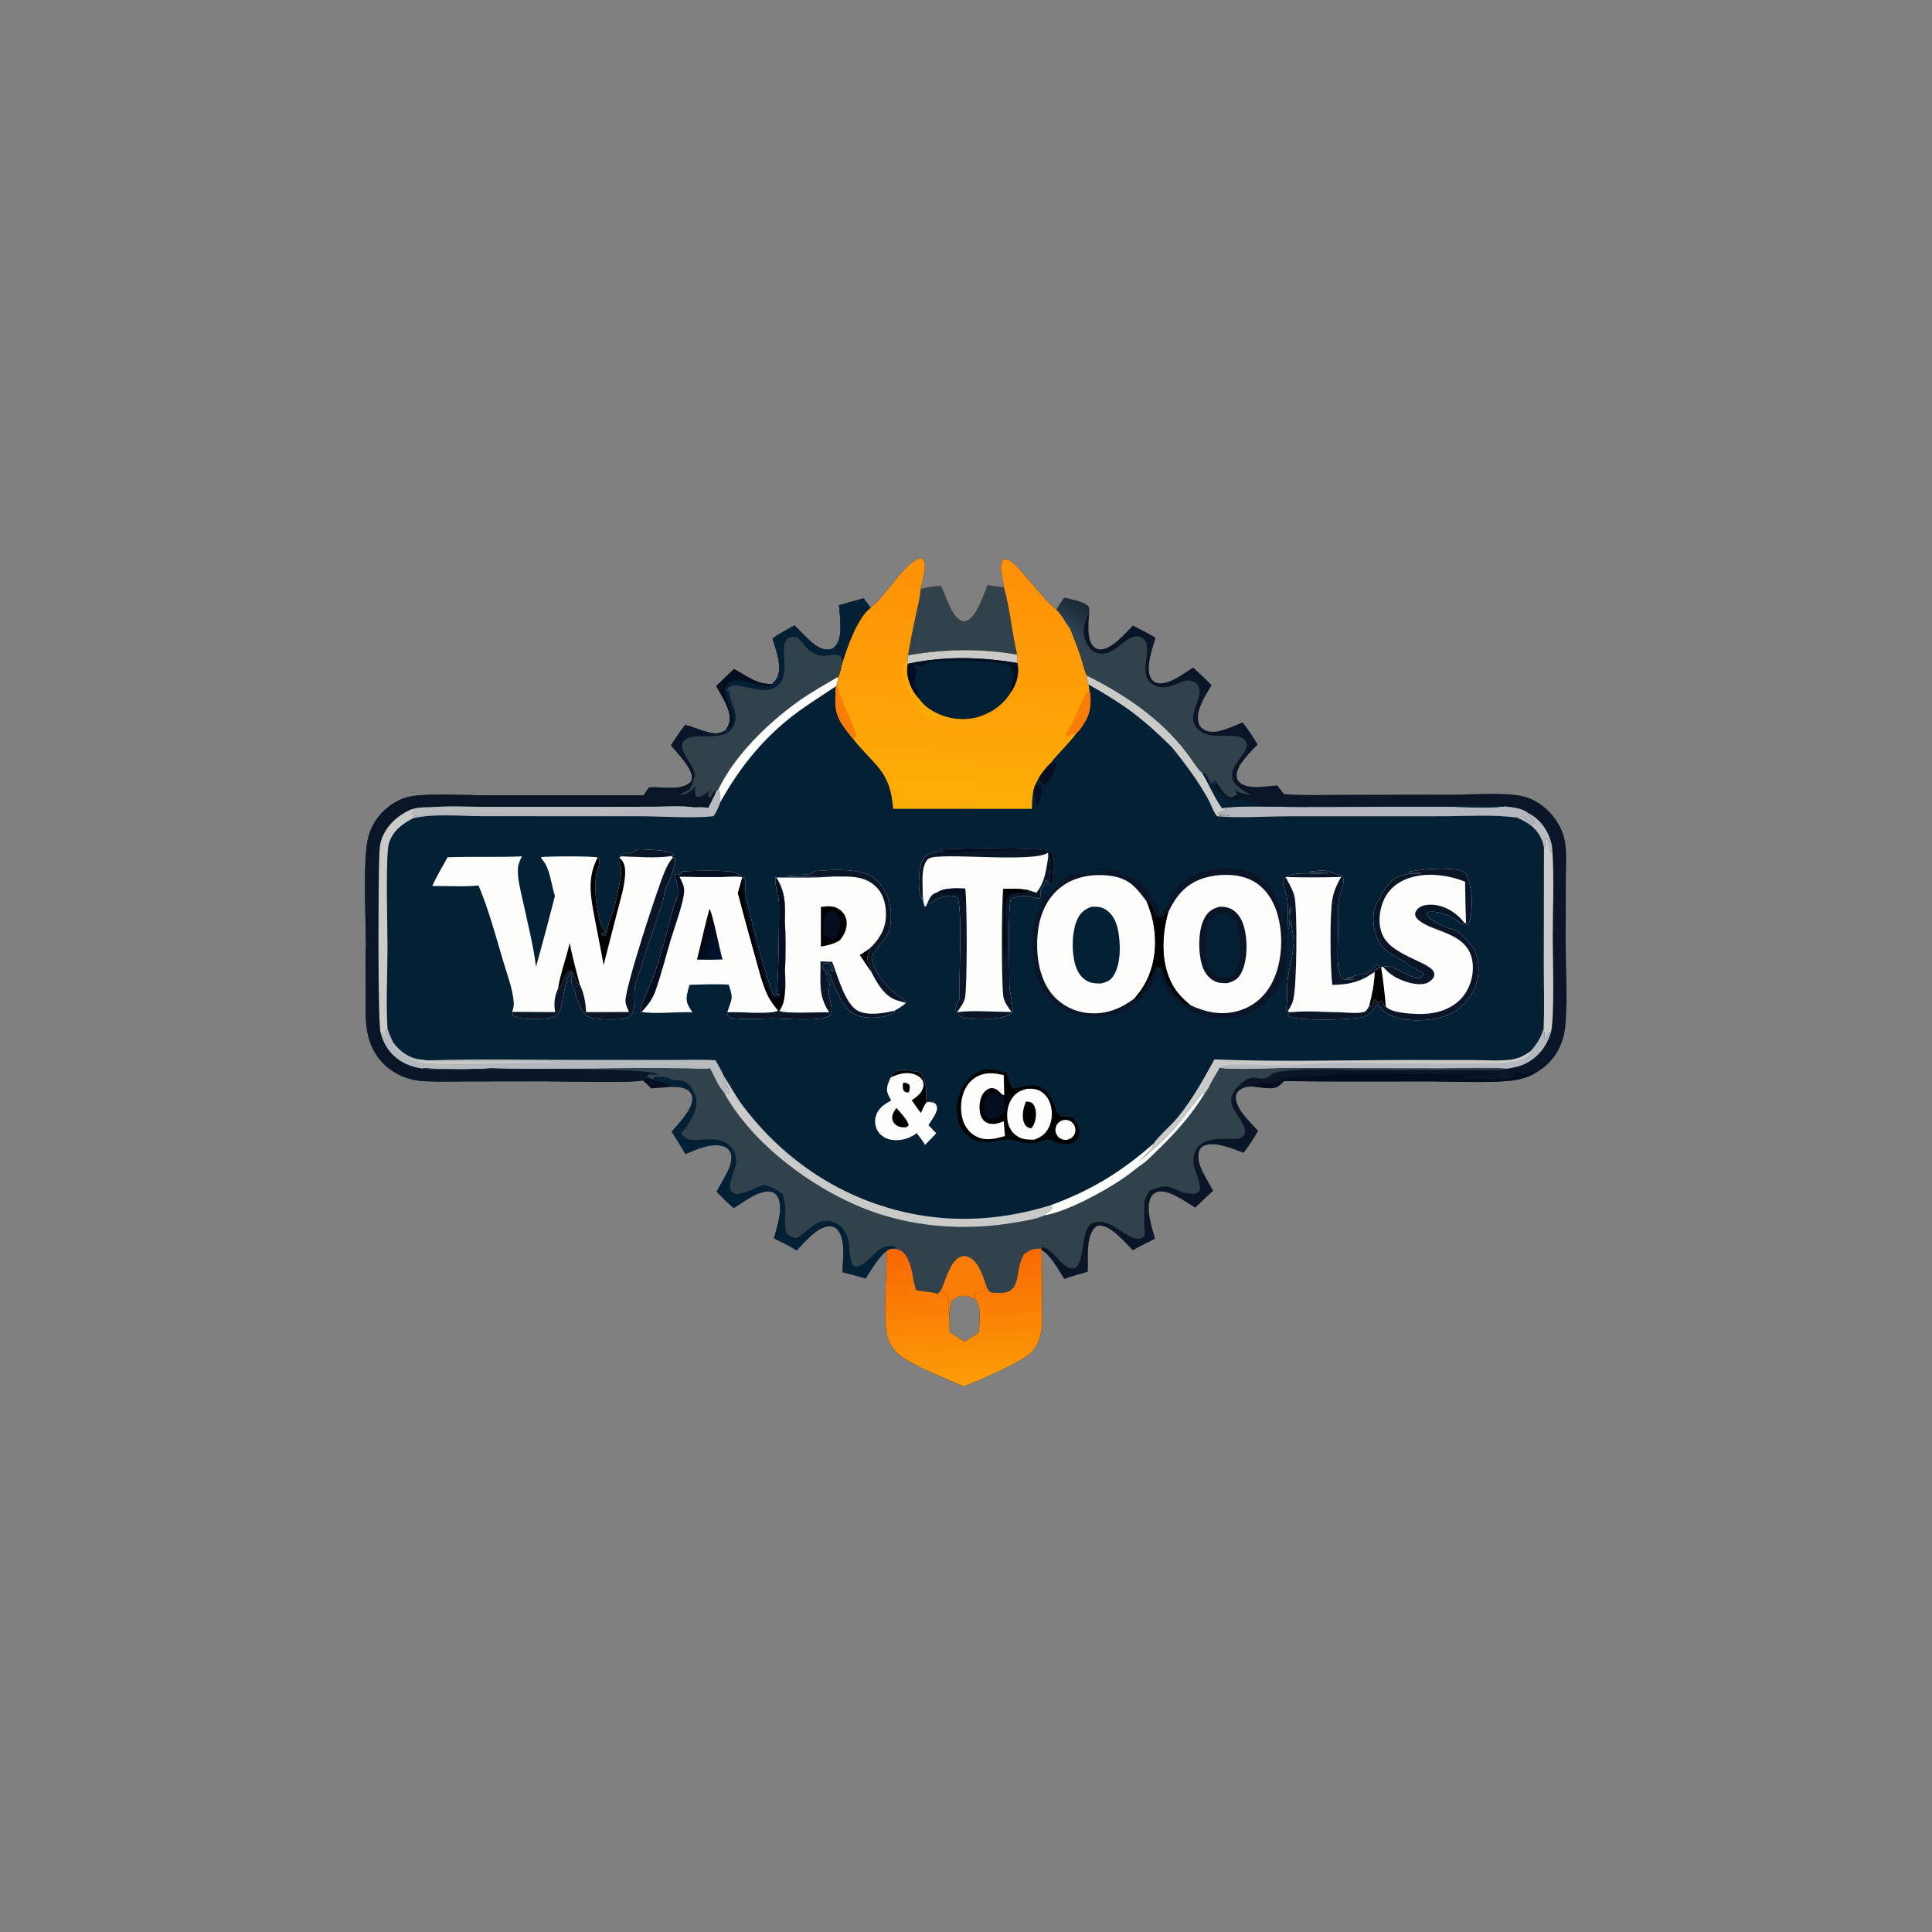 <?xml version="1.0" encoding="utf-8" ?>
<svg xmlns="http://www.w3.org/2000/svg" xmlns:xlink="http://www.w3.org/1999/xlink" width="2048" height="2048">
	<rect width="100%" height="100%" fill="#808080" stroke="none"/>
	<g>
		<path fill="#042035" d="M922.772 644.19C938.781 633.042 957.168 597.93 974.781 591.788C976.3 592.005 977.368 591.735 978.389 593.036C983.459 599.496 976.997 616.954 975.812 624.524C982.7 622.193 990.142 621.455 997.346 620.835C1002.53 630.413 1008.47 654.682 1020.1 658.317C1021.62 658.793 1023.24 658.775 1024.68 658.129C1035.56 653.273 1042.45 630.849 1046.8 620.262L1064.18 622.444C1064.16 622.122 1064.14 621.8 1064.12 621.479C1063.43 612.316 1059.03 604.011 1062.07 594.888C1063.19 593.806 1063.66 592.791 1065.32 592.705C1070.21 592.451 1075.12 597.761 1078.26 601.03C1089.91 613.124 1107.81 637.291 1119.77 646.112C1126.25 652.346 1129.16 659.846 1134.59 666.617C1138.49 676.375 1142.4 686.141 1145.69 696.12C1147.79 702.46 1149.21 709.981 1152.05 715.907C1191.47 735.492 1230.05 761.349 1257.09 796.638C1261.2 801.67 1270.11 815.957 1274.47 819.329C1281.62 831.216 1287.4 845.297 1295.35 856.404C1297.18 856.753 1298.69 856.905 1300.33 857.831C1298.16 859.497 1295.72 860.646 1293.29 861.892L1291.38 861.54L1291.74 863.041C1294.17 864.114 1292.75 863.924 1295.36 863.264C1298.39 862.5 1301.02 863.498 1303.9 864.407C1299.6 864.518 1294.83 864.23 1290.66 865.323C1315.81 867.347 1342.35 865.297 1367.69 865.259L1529.18 865.208C1554.78 865.211 1582.25 863.2 1607.6 866.624C1619.16 871.022 1629.35 878.11 1634.25 889.944C1635.42 892.777 1636.22 895.841 1636.71 898.861L1636.53 1023.97C1636.51 1046.09 1637.28 1068.4 1636.32 1090.48L1636.52 1091.4C1637.18 1094.56 1637.37 1097.37 1637.29 1100.59L1637.99 1101.29L1642.51 1094.2L1643.74 1095.77C1639.09 1109.78 1630.27 1121.08 1616.81 1127.65C1611.01 1130.48 1605.11 1131.72 1598.79 1132.67C1591.07 1135.48 1568.41 1133.88 1558.85 1133.95Q1498.44 1134.33 1438.02 1134.03C1410.49 1133.9 1380.38 1131.79 1353.26 1136.45C1349.37 1137.11 1347.79 1138.81 1344.87 1141.3C1340.05 1145.43 1331.57 1141.55 1325.69 1142.8C1317.44 1144.55 1305.9 1156.38 1305.09 1164.99C1303.86 1178.25 1324.86 1193.1 1318.67 1203.61L1313.5 1207.26C1299.84 1207.77 1280.58 1204.39 1270.33 1215.45C1266.16 1219.95 1264.59 1226 1265.02 1232.02C1265.71 1241.83 1273.78 1252.98 1271.37 1262.39C1269.23 1264.53 1267.49 1265.42 1264.4 1265.48C1245.76 1265.83 1243.3 1250.06 1218.39 1262.45C1216.54 1265.52 1214.28 1268.84 1213.35 1272.32C1211.19 1280.43 1214.54 1307.93 1212.8 1310.65C1212.55 1311.05 1210.13 1312.45 1209.51 1312.62C1195.65 1316.57 1180.78 1292.22 1161.59 1295.48C1158.21 1296.06 1155.91 1296.82 1153.91 1299.8C1146.06 1311.49 1149.35 1338.77 1139.12 1344.3C1134.85 1344.92 1132.15 1343.71 1128.74 1341.21C1119.61 1334.51 1116.39 1324.86 1104.35 1321.87L1103.77 1323.02L1103.89 1323.37L1104.13 1325.07Q1104.91 1352.81 1104.59 1380.55C1104.56 1391.63 1105.53 1403.94 1103.09 1414.8Q1102.8 1416.09 1102.43 1417.37Q1102.06 1418.64 1101.61 1419.88Q1101.15 1421.13 1100.62 1422.34Q1100.09 1423.56 1099.47 1424.73Q1098.86 1425.91 1098.17 1427.04Q1097.49 1428.17 1096.73 1429.26Q1095.96 1430.35 1095.14 1431.38Q1094.31 1432.41 1093.41 1433.39C1084.52 1442.99 1035.8 1464.68 1021.07 1469.53C1004 1461.69 969.227 1448.3 955.122 1437.67C949.361 1433.32 944.704 1427.69 942.044 1420.95C934.417 1401.62 940.861 1349.48 939.694 1326.05C930.554 1333.33 923.953 1345.54 917.596 1355.25C909.521 1352.73 901.389 1350.6 893.185 1348.55C893.117 1335.31 897.138 1314.11 887.707 1303.42C885.628 1301.07 882.818 1299.87 879.675 1299.87C866.109 1299.84 853.378 1316.8 844.306 1325.4C836.672 1320.54 828.631 1316.65 820.52 1312.67C823.619 1300.62 830.651 1280.87 824.62 1269.05C823.131 1266.13 820.8 1264.12 817.563 1263.38C805.422 1260.58 787.896 1274.25 777.966 1280.51C771.359 1275.5 765.583 1268.98 759.637 1263.19C763.474 1256.1 767.672 1249.12 771.306 1241.94C774.02 1236.57 777.066 1227.71 774.455 1221.78C773.09 1218.67 770.913 1216.63 767.737 1215.44C755.027 1210.65 738.32 1218.27 726.645 1223.31C722.003 1215.29 717.029 1207.49 712.047 1199.68C719.303 1190.95 733.982 1176.55 734.012 1164.65C734.019 1161.83 733.067 1159.17 731.028 1157.16C725.782 1152 718.178 1152.12 711.356 1152C712.004 1150.91 711.8 1151.59 711.442 1149.87C705.11 1146.91 698.347 1146.82 692.003 1144.06C690 1143.25 687.975 1142.65 685.912 1142.01C685.664 1142.16 685.432 1142.34 685.169 1142.47C683.598 1143.2 682.153 1142.94 680.479 1142.85L680.066 1143.91L681.162 1145.3C671.315 1148.19 594.278 1146.23 577.632 1146.23L496.267 1146.34C480.895 1146.37 465.271 1146.92 449.924 1146.1C432.306 1145.17 415.942 1138.26 404.107 1124.95C384.375 1102.76 387.852 1075.57 387.728 1048.03C387.659 1032.54 387.089 1016.84 387.951 1001.38Q387.688 996.212 387.663 991.037C387.554 966.45 384.78 907.726 390.552 886.921Q391.067 885.032 391.706 883.18Q392.344 881.329 393.102 879.523Q393.861 877.718 394.736 875.966Q395.611 874.214 396.6 872.523Q397.588 870.833 398.686 869.211Q399.783 867.589 400.984 866.042Q402.186 864.495 403.486 863.031Q404.786 861.567 406.18 860.191C413.633 852.799 423.711 846.644 434.05 844.504C452.758 840.633 494.723 843.042 515.135 843.079L682.277 843.089C684.004 840.152 686.05 837.441 688.048 834.686C701.346 833.647 717.583 838.349 729.732 830.944C732.044 829.535 733.094 828.106 733.49 825.377C734.961 815.26 717.213 797.524 711.225 789.954C716.321 782.777 720.681 775.34 726.309 768.505C734.26 770.32 741.669 773.789 749.519 775.93C757.062 777.987 761.776 778.361 768.586 774.405L770.006 773.042C771.264 770.981 772.377 768.914 773.066 766.583C776.665 754.404 764.895 737.582 759.283 727.205L778.14 709.301C791.441 716.478 802.741 726.105 818.618 724.998C820.393 723.159 822.223 721.288 823.483 719.044C829.962 707.505 822.347 688.455 818.984 676.621C826.401 671.655 834.448 667.412 842.176 662.936Q847.65 668.557 853.207 674.096C859.528 680.361 868.192 689.082 877.768 688.668C881.021 688.527 883.747 687.205 885.817 684.662C893.99 674.621 890.273 653.85 889.41 641.725C897.974 638.953 906.812 636.769 915.483 634.337C917.822 637.681 920.332 640.918 922.772 644.19ZM1006.14 1396.13C1006.58 1401.34 1006.57 1406.59 1006.68 1411.82C1011.79 1415.65 1017.01 1418.86 1022.57 1422.02C1027.82 1418.88 1032.86 1415.75 1037.73 1412.03C1038.17 1401.4 1041.04 1385.26 1033.39 1376.87C1027.57 1374.43 1021.72 1372.25 1015.51 1374.72C1012.82 1375.79 1010.6 1377.55 1008.38 1379.37C1007.26 1384.98 1006.56 1390.42 1006.14 1396.13Z"/>
		<path fill="#31424D" d="M448.96 1131.65C460.147 1133.4 507.525 1133.57 519.359 1132.06C572.855 1134.06 626.956 1132.18 680.521 1132.11Q704.773 1132.07 729.022 1132.39C736.614 1132.48 745.256 1133.38 752.751 1132.41C756.891 1140.25 761.433 1151.7 767.417 1158.06C799.86 1217.47 874.193 1269.95 938.348 1288.8C983.797 1302.15 1030.48 1303.76 1077.02 1295.79C1086.65 1294.14 1098.37 1292.45 1107.27 1288.38C1109.22 1284.53 1114.09 1283.9 1115.56 1280.13L1113.69 1277.6C1156.33 1262.1 1188.62 1242.33 1222.8 1212.31C1222.27 1217.74 1210.96 1227.12 1206.95 1231.26Q1217.25 1223.06 1226.9 1214.1Q1236.55 1205.15 1245.5 1195.49C1250.08 1190.48 1272.7 1160.18 1274.91 1158.89C1275.7 1158.43 1276.67 1158.39 1277.55 1158.14L1281.45 1152.91C1284.07 1145.87 1289.41 1138.8 1292.78 1131.83C1307.26 1134.39 1348.08 1132.08 1365.07 1132.06L1527.56 1132.29C1551.16 1132.43 1575.3 1130.94 1598.79 1132.67C1591.07 1135.48 1568.41 1133.88 1558.85 1133.95Q1498.44 1134.33 1438.02 1134.03C1410.49 1133.9 1380.38 1131.79 1353.26 1136.45C1349.37 1137.11 1347.79 1138.81 1344.87 1141.3C1340.05 1145.43 1331.57 1141.55 1325.69 1142.8C1317.44 1144.55 1305.9 1156.38 1305.09 1164.99C1303.86 1178.25 1324.86 1193.1 1318.67 1203.61L1313.5 1207.26C1299.84 1207.77 1280.58 1204.39 1270.33 1215.45C1266.16 1219.95 1264.59 1226 1265.02 1232.02C1265.71 1241.83 1273.78 1252.98 1271.37 1262.39C1269.23 1264.53 1267.49 1265.42 1264.4 1265.48C1245.76 1265.83 1243.3 1250.06 1218.39 1262.45C1216.54 1265.52 1214.28 1268.84 1213.35 1272.32C1211.19 1280.43 1214.54 1307.93 1212.8 1310.65C1212.55 1311.05 1210.13 1312.45 1209.51 1312.62C1195.65 1316.57 1180.78 1292.22 1161.59 1295.48C1158.21 1296.06 1155.91 1296.82 1153.91 1299.8C1146.06 1311.49 1149.35 1338.77 1139.12 1344.3C1134.85 1344.92 1132.15 1343.71 1128.74 1341.21C1119.61 1334.51 1116.39 1324.86 1104.35 1321.87L1103.77 1323.02L1103.89 1323.37L1104.13 1325.07Q1104.91 1352.81 1104.59 1380.55C1104.56 1391.63 1105.53 1403.94 1103.09 1414.8Q1102.8 1416.09 1102.43 1417.37Q1102.06 1418.64 1101.61 1419.88Q1101.15 1421.13 1100.62 1422.34Q1100.09 1423.56 1099.47 1424.73Q1098.86 1425.91 1098.17 1427.04Q1097.49 1428.17 1096.73 1429.26Q1095.96 1430.35 1095.14 1431.38Q1094.31 1432.41 1093.41 1433.39C1084.52 1442.99 1035.8 1464.68 1021.07 1469.53C1004 1461.69 969.227 1448.3 955.122 1437.67C949.361 1433.32 944.704 1427.69 942.044 1420.95C934.417 1401.62 940.861 1349.48 939.694 1326.05C930.554 1333.33 923.953 1345.54 917.596 1355.25C909.521 1352.73 901.389 1350.6 893.185 1348.55C893.117 1335.31 897.138 1314.11 887.707 1303.42C885.628 1301.07 882.818 1299.87 879.675 1299.87C866.109 1299.84 853.378 1316.8 844.306 1325.4C836.672 1320.54 828.631 1316.65 820.52 1312.67C823.619 1300.62 830.651 1280.87 824.62 1269.05C823.131 1266.13 820.8 1264.12 817.563 1263.38C805.422 1260.58 787.896 1274.25 777.966 1280.51C771.359 1275.5 765.583 1268.98 759.637 1263.19C763.474 1256.1 767.672 1249.12 771.306 1241.94C774.02 1236.57 777.066 1227.71 774.455 1221.78C773.09 1218.67 770.913 1216.63 767.737 1215.44C755.027 1210.65 738.32 1218.27 726.645 1223.31C722.003 1215.29 717.029 1207.49 712.047 1199.68C719.303 1190.95 733.982 1176.55 734.012 1164.65C734.019 1161.83 733.067 1159.17 731.028 1157.16C725.782 1152 718.178 1152.12 711.356 1152C712.004 1150.91 711.8 1151.59 711.442 1149.87C705.11 1146.91 698.347 1146.82 692.003 1144.06C690 1143.25 687.975 1142.65 685.912 1142.01C686.016 1141.53 686.07 1141.03 686.222 1140.55C687.375 1136.97 693.976 1140.19 697.304 1138.65C682.442 1131.36 525.513 1133.57 496.882 1133.54C481.826 1133.52 462.143 1135.46 447.749 1132.64L448.96 1131.65ZM1006.14 1396.13C1006.58 1401.34 1006.57 1406.59 1006.68 1411.82C1011.79 1415.65 1017.01 1418.86 1022.57 1422.02C1027.82 1418.88 1032.86 1415.75 1037.73 1412.03C1038.17 1401.4 1041.04 1385.26 1033.39 1376.87C1027.57 1374.43 1021.72 1372.25 1015.51 1374.72C1012.82 1375.79 1010.6 1377.55 1008.38 1379.37C1007.26 1384.98 1006.56 1390.42 1006.14 1396.13Z"/>
		<defs>
			<linearGradient id="gradient_0" gradientUnits="userSpaceOnUse" x1="1019.511" y1="1325.599" x2="1026.041" y2="1464.81">
				<stop offset="0" stop-color="#F86804"/>
				<stop offset="1" stop-color="#FD9C06"/>
			</linearGradient>
		</defs>
		<path fill="url(#gradient_0)" d="M1085.24 1329.84C1092.21 1324.36 1095.34 1323.81 1103.89 1323.37L1104.13 1325.07Q1104.91 1352.81 1104.59 1380.55C1104.56 1391.63 1105.53 1403.94 1103.09 1414.8Q1102.8 1416.09 1102.43 1417.37Q1102.06 1418.64 1101.61 1419.88Q1101.15 1421.13 1100.62 1422.34Q1100.09 1423.56 1099.47 1424.73Q1098.86 1425.91 1098.17 1427.04Q1097.49 1428.17 1096.73 1429.26Q1095.96 1430.35 1095.14 1431.38Q1094.31 1432.41 1093.41 1433.39C1084.52 1442.99 1035.8 1464.68 1021.07 1469.53C1004 1461.69 969.227 1448.3 955.122 1437.67C949.361 1433.32 944.704 1427.69 942.044 1420.95C934.417 1401.62 940.861 1349.48 939.694 1326.05C941.226 1324.93 942.697 1324.39 944.473 1323.75C950.143 1323.82 953.724 1324.04 957.888 1328.16C964.466 1334.66 967.427 1349.17 968.392 1358.22C969.214 1361.34 969.978 1364.45 970.631 1367.61C978.035 1369.49 986.72 1369.24 993.656 1371.66L996.777 1368.77C1000.06 1370.12 1003.02 1371.22 1004.51 1374.7C1007.22 1381.07 1004.89 1389.23 1006.14 1396.13C1006.58 1401.34 1006.57 1406.59 1006.68 1411.82C1011.79 1415.65 1017.01 1418.86 1022.57 1422.02C1027.82 1418.88 1032.86 1415.75 1037.73 1412.03C1038.17 1401.4 1041.04 1385.26 1033.39 1376.87C1033.35 1375.83 1033.13 1373.94 1033.38 1372.86C1034.6 1367.56 1041.33 1368.95 1044.72 1365.96C1045.19 1365.55 1045.63 1365.11 1046.08 1364.69L1048.47 1368.73C1051.07 1370.54 1053.13 1370.45 1056.16 1370.48L1057.92 1370.48C1061.38 1370.5 1064.75 1370.62 1068.07 1369.44C1078.71 1365.68 1078.2 1352.44 1080.34 1343.26C1081.45 1338.45 1083.16 1334.28 1085.24 1329.84Z"/>
		<path fill="#F97C07" d="M968.392 1358.22C969.214 1361.34 969.978 1364.45 970.631 1367.61C978.035 1369.49 986.72 1369.24 993.656 1371.66C987.365 1373.88 977.925 1372.38 971.238 1372.41Q969.677 1374.29 968.011 1376.07L966.554 1375.61C967.238 1374.06 967.688 1372.8 967.922 1371.12L966.423 1370C964.517 1369.87 962.994 1369.87 961.199 1369.16L963.049 1366.54L960.974 1365.31C962.291 1361.55 963.506 1365.52 965.328 1364.04C965.597 1363.82 966.3 1360.04 968.392 1358.22Z"/>
		<path fill="#042035" d="M692.003 1144.06L694.07 1141.58C699.836 1141.37 705.395 1141.14 710.623 1143.73C718.306 1147.54 728.332 1139.42 736.661 1160.37C739.452 1167.4 738.339 1175.17 735.023 1181.8C732.311 1187.23 727.168 1196.37 722.901 1200.3L722.645 1202.3C725.574 1205.76 728.133 1207.86 732.814 1208.23C747.577 1209.38 762.638 1203.04 774.749 1215.77C779.043 1220.28 780.551 1226.01 780.222 1232.13C779.711 1241.64 770.877 1253.6 774.87 1262.43C776.612 1264.1 778.182 1265.64 780.749 1265.76C786.386 1266.02 803.465 1258.32 809.366 1256.08C817.633 1257.74 823.029 1260.95 829.841 1265.75C830.869 1270.38 832.059 1275.15 832.402 1279.88C832.969 1287.68 830.843 1299.35 833.715 1306.37C834.501 1308.29 836.891 1309.61 838.612 1310.65C840.017 1311.5 842.43 1312.71 844.096 1312.25C853.511 1309.62 866.009 1286.82 886.004 1296.44C892.42 1299.53 896.382 1305.49 898.54 1312.1C901.431 1320.94 899.293 1334.23 904.34 1341.41C907.186 1342.66 908.719 1342.87 911.637 1341.6C925.165 1335.67 931.717 1315.78 949.397 1322.01C949.699 1322.12 949.977 1322.28 950.267 1322.42C948.213 1323.28 946.696 1323.61 944.473 1323.75C942.697 1324.39 941.226 1324.93 939.694 1326.05C930.554 1333.33 923.953 1345.54 917.596 1355.25C909.521 1352.73 901.389 1350.6 893.185 1348.55C893.117 1335.31 897.138 1314.11 887.707 1303.42C885.628 1301.07 882.818 1299.87 879.675 1299.87C866.109 1299.84 853.378 1316.8 844.306 1325.4C836.672 1320.54 828.631 1316.65 820.52 1312.67C823.619 1300.62 830.651 1280.87 824.62 1269.05C823.131 1266.13 820.8 1264.12 817.563 1263.38C805.422 1260.58 787.896 1274.25 777.966 1280.51C771.359 1275.5 765.583 1268.98 759.637 1263.19C763.474 1256.1 767.672 1249.12 771.306 1241.94C774.02 1236.57 777.066 1227.71 774.455 1221.78C773.09 1218.67 770.913 1216.63 767.737 1215.44C755.027 1210.65 738.32 1218.27 726.645 1223.31C722.003 1215.29 717.029 1207.49 712.047 1199.68C719.303 1190.95 733.982 1176.55 734.012 1164.65C734.019 1161.83 733.067 1159.17 731.028 1157.16C725.782 1152 718.178 1152.12 711.356 1152C712.004 1150.91 711.8 1151.59 711.442 1149.87C705.11 1146.91 698.347 1146.82 692.003 1144.06Z"/>
		<path fill="#F97C07" d="M996.777 1368.77C1002.69 1358.34 1006.24 1337.33 1018.13 1332.31C1021.15 1331.03 1024.26 1331.28 1027.18 1332.65C1038.1 1337.82 1042.34 1354.24 1046.08 1364.69C1045.63 1365.11 1045.19 1365.55 1044.72 1365.96C1041.33 1368.95 1034.6 1367.56 1033.38 1372.86C1033.13 1373.94 1033.35 1375.83 1033.39 1376.87C1027.57 1374.43 1021.72 1372.25 1015.51 1374.72C1012.82 1375.79 1010.6 1377.55 1008.38 1379.37C1007.26 1384.98 1006.56 1390.42 1006.14 1396.13C1004.89 1389.23 1007.22 1381.07 1004.51 1374.7C1003.02 1371.22 1000.06 1370.12 996.777 1368.77Z"/>
		<path fill="#FDFDFC" d="M1206.95 1231.26Q1217.25 1223.06 1226.9 1214.1Q1236.55 1205.15 1245.5 1195.49C1250.08 1190.48 1272.7 1160.18 1274.91 1158.89C1275.7 1158.43 1276.67 1158.39 1277.55 1158.14C1259.58 1187.61 1238.97 1208.26 1214.23 1231.58C1206.12 1236.96 1198.83 1243.51 1190.78 1249C1169.76 1263.32 1131.64 1284.01 1107.27 1288.38C1109.22 1284.53 1114.09 1283.9 1115.56 1280.13L1113.69 1277.6C1156.33 1262.1 1188.62 1242.33 1222.8 1212.31C1222.27 1217.74 1210.96 1227.12 1206.95 1231.26Z"/>
		<defs>
			<linearGradient id="gradient_1" gradientUnits="userSpaceOnUse" x1="1026.044" y1="596.228" x2="1015.048" y2="856.578">
				<stop offset="0" stop-color="#FF9007"/>
				<stop offset="1" stop-color="#FDAE06"/>
			</linearGradient>
		</defs>
		<path fill="url(#gradient_1)" d="M922.772 644.19C938.781 633.042 957.168 597.93 974.781 591.788C976.3 592.005 977.368 591.735 978.389 593.036C983.459 599.496 976.997 616.954 975.812 624.524C982.7 622.193 990.142 621.455 997.346 620.835C1002.53 630.413 1008.47 654.682 1020.1 658.317C1021.62 658.793 1023.24 658.775 1024.68 658.129C1035.56 653.273 1042.45 630.849 1046.8 620.262L1064.18 622.444C1064.16 622.122 1064.14 621.8 1064.12 621.479C1063.43 612.316 1059.03 604.011 1062.07 594.888C1063.19 593.806 1063.66 592.791 1065.32 592.705C1070.21 592.451 1075.12 597.761 1078.26 601.03C1089.91 613.124 1107.81 637.291 1119.77 646.112C1126.25 652.346 1129.16 659.846 1134.59 666.617C1138.49 676.375 1142.4 686.141 1145.69 696.12C1147.79 702.46 1149.21 709.981 1152.05 715.907C1152.21 719.488 1152.03 722.55 1154.08 725.605L1154.44 730.446C1157.37 741.954 1156.46 754.399 1150.29 764.784C1147.79 769.005 1144.62 773.943 1141.03 777.298C1132.44 788.892 1121.72 798.481 1113.01 809.782C1108.59 813.902 1104.99 818.817 1101.57 823.771C1100.05 826.762 1098.39 829.745 1097.05 832.823L1095.29 838.812C1094.12 845.001 1094.02 851.146 1093.84 857.423L946.685 857.373C944.068 817.01 926.933 811.877 904.236 783.161C886.521 761.584 883.965 755.941 886.124 727.421L887.461 725.169L888.287 717.633C890.686 713.769 891.483 707.513 892.636 703.067C898.04 685.957 908.379 655.322 922.772 644.19Z"/>
		<path fill="#042035" d="M962.515 694.6C1002.35 687.74 1038.37 687.228 1078.28 693.849L1078.47 702.849C1080.58 712.581 1078.26 723.235 1072.99 731.632C1072.65 732.176 1072.29 732.71 1071.94 733.248C1063.73 747.154 1050.22 756.645 1034.68 760.586C1028.88 762.058 1023.34 762.314 1017.39 762.333C1014.36 762.132 1011.34 761.844 1008.35 761.25C995.939 758.781 981.778 751.86 974.544 741.2C971.943 738.48 969.824 735.724 967.935 732.457C963.141 724.163 959.716 713.248 962.258 703.671L961.901 699.837L962.515 694.6Z"/>
		<path fill="#CACAC9" d="M962.515 694.6C1002.35 687.74 1038.37 687.228 1078.28 693.849L1078.47 702.849C1039.52 696.238 1001.08 695.326 962.258 703.671L961.901 699.837L962.515 694.6Z"/>
		<path fill="#050D20" d="M962.258 703.671C1001.08 695.326 1039.52 696.238 1078.47 702.849C1080.58 712.581 1078.26 723.235 1072.99 731.632C1072.65 732.176 1072.29 732.71 1071.94 733.248C1071.86 732.969 1071.77 732.693 1071.7 732.409C1069.67 723.464 1077.6 721.024 1073.03 711.347C1072.3 709.806 1071.32 707.27 1070.08 706.105C1062.98 699.47 997.641 699.215 986.055 701.794C982.77 702.525 979.973 704.42 977.011 705.924C975.59 706.645 976.058 706.403 974.175 706.706L971.372 704.257C969.665 705.39 969.446 705.643 968.474 707.312C969.668 707.724 968.881 707.557 970.886 707.297C972.449 712.234 969.238 718.888 969.693 724.233C970.23 730.539 974.649 734.584 974.544 741.2C971.943 738.48 969.824 735.724 967.935 732.457C963.141 724.163 959.716 713.248 962.258 703.671Z"/>
		<path fill="#31424D" d="M1046.8 620.262L1064.18 622.444C1070.89 645.622 1072.62 670.367 1078.28 693.849C1038.37 687.228 1002.35 687.74 962.515 694.6C964.943 679.965 967.991 665.473 971.017 650.952C972.807 642.357 975.377 633.287 975.812 624.524C982.7 622.193 990.142 621.455 997.346 620.835C1002.53 630.413 1008.47 654.682 1020.1 658.317C1021.62 658.793 1023.24 658.775 1024.68 658.129C1035.56 653.273 1042.45 630.849 1046.8 620.262Z"/>
		<path fill="#FDAA05" d="M1017.39 762.333L1022.9 763.68C1007.91 766.666 1003.77 760.961 991.386 759.972L992.014 763.861L990.918 764.594C987.21 763.992 984.767 762.923 981.584 760.948L981.697 760.677C979.017 758.357 976.83 756.489 975.113 753.357L975.123 753.204L975.038 753.183C975.627 751.662 975.915 750.854 975.979 749.193C973.585 749.437 971.837 749.601 969.455 749.067L968.755 747.533L971.094 746.472L970.642 744.988L967.138 743.821C966.884 733.392 955.832 729.449 957.397 708.764C957.74 704.231 958.394 702.734 961.901 699.837L962.258 703.671C959.716 713.248 963.141 724.163 967.935 732.457C969.824 735.724 971.943 738.48 974.544 741.2C981.778 751.86 995.939 758.781 1008.35 761.25C1011.34 761.844 1014.36 762.132 1017.39 762.333Z"/>
		<path fill="#F97C07" d="M1154.44 730.446C1157.37 741.954 1156.46 754.399 1150.29 764.784C1147.79 769.005 1144.62 773.943 1141.03 777.298C1137.72 777.771 1135.62 778.397 1132.7 780.043C1131.43 780.757 1132.21 780.615 1130.5 780.186C1130.4 779.558 1130.18 778.935 1130.22 778.302C1130.37 776.314 1135.66 768.452 1136.79 766.226C1142.19 755.649 1146.04 744.376 1151.76 733.959C1152.81 734.023 1152.29 734.053 1153.32 733.871L1154.44 730.446Z"/>
		<path fill="#F97C07" d="M886.124 727.421L887.461 725.169C888.784 737.223 907.928 775.972 907.677 779.44C907.625 780.158 907.135 780.774 906.863 781.442L904.236 783.161C886.521 761.584 883.965 755.941 886.124 727.421Z"/>
		<path fill="#0A1627" d="M889.41 641.725C897.974 638.953 906.812 636.769 915.483 634.337C917.822 637.681 920.332 640.918 922.772 644.19C908.379 655.322 898.04 685.957 892.636 703.067C891.483 707.513 890.686 713.769 888.287 717.633L887.461 725.169L886.124 727.421C872.643 736.578 858.718 745.117 845.58 754.769C810.573 780.49 784.555 812.588 763.532 850.355C761.597 855.322 759.501 861 756.119 865.148C736.057 867.778 701.078 865.329 679.221 865.266L511.16 865.183C487.87 865.171 460.808 862.269 438.091 867.343C426.23 873.4 416.258 880.819 412.239 894.261C408.58 906.502 410.787 985.547 410.776 1003.3C410.758 1030.74 409.073 1063.72 410.788 1090.58L408.945 1091.73C409.106 1095.71 409.393 1098.07 411.387 1101.55L411.284 1103.14L410.317 1103.26L405.21 1094.9L403.537 1094.87C407.135 1108.22 414.744 1118.99 426.892 1125.86C433.602 1129.66 440.205 1131.42 447.749 1132.64C462.143 1135.46 481.826 1133.52 496.882 1133.54C525.513 1133.57 682.442 1131.36 697.304 1138.65C693.976 1140.19 687.375 1136.97 686.222 1140.55C686.07 1141.03 686.016 1141.53 685.912 1142.01C685.664 1142.16 685.432 1142.34 685.169 1142.47C683.598 1143.2 682.153 1142.94 680.479 1142.85L680.066 1143.91L681.162 1145.3C671.315 1148.19 594.278 1146.23 577.632 1146.23L496.267 1146.34C480.895 1146.37 465.271 1146.92 449.924 1146.1C432.306 1145.17 415.942 1138.26 404.107 1124.95C384.375 1102.76 387.852 1075.57 387.728 1048.03C387.659 1032.54 387.089 1016.84 387.951 1001.38Q387.688 996.212 387.663 991.037C387.554 966.45 384.78 907.726 390.552 886.921Q391.067 885.032 391.706 883.18Q392.344 881.329 393.102 879.523Q393.861 877.718 394.736 875.966Q395.611 874.214 396.6 872.523Q397.588 870.833 398.686 869.211Q399.783 867.589 400.984 866.042Q402.186 864.495 403.486 863.031Q404.786 861.567 406.18 860.191C413.633 852.799 423.711 846.644 434.05 844.504C452.758 840.633 494.723 843.042 515.135 843.079L682.277 843.089C684.004 840.152 686.05 837.441 688.048 834.686C701.346 833.647 717.583 838.349 729.732 830.944C732.044 829.535 733.094 828.106 733.49 825.377C734.961 815.26 717.213 797.524 711.225 789.954C716.321 782.777 720.681 775.34 726.309 768.505C734.26 770.32 741.669 773.789 749.519 775.93C757.062 777.987 761.776 778.361 768.586 774.405L770.006 773.042C771.264 770.981 772.377 768.914 773.066 766.583C776.665 754.404 764.895 737.582 759.283 727.205L778.14 709.301C791.441 716.478 802.741 726.105 818.618 724.998C820.393 723.159 822.223 721.288 823.483 719.044C829.962 707.505 822.347 688.455 818.984 676.621C826.401 671.655 834.448 667.412 842.176 662.936Q847.65 668.557 853.207 674.096C859.528 680.361 868.192 689.082 877.768 688.668C881.021 688.527 883.747 687.205 885.817 684.662C893.99 674.621 890.273 653.85 889.41 641.725Z"/>
		<path fill="#31424D" d="M889.41 641.725C897.974 638.953 906.812 636.769 915.483 634.337C917.822 637.681 920.332 640.918 922.772 644.19C908.379 655.322 898.04 685.957 892.636 703.067C891.483 707.513 890.686 713.769 888.287 717.633L887.461 725.169L886.124 727.421C872.643 736.578 858.718 745.117 845.58 754.769C810.573 780.49 784.555 812.588 763.532 850.355C763.673 846.67 763.661 843.113 763.371 839.436L761.041 837.829L759.773 837.985L758.215 837.608C755.786 839.639 754.649 842.381 753.482 845.247L753.131 846.126L753.26 845.383L751.543 844.973L750.334 842.909C750.928 839.955 752.583 838.288 754.467 836.055L755.328 835.049C752.933 837.073 749.78 840.537 747.052 841.891C743.988 843.412 746.265 841.661 743.821 843.647C743.439 843.958 743.073 844.289 742.699 844.61C740.442 844.949 739.976 844.726 737.91 843.962C735.946 840.427 736.866 836.626 737.236 832.679C735.483 836.286 731.206 839.89 727.417 841.321C725.582 842.014 722.855 843.191 721.073 842.318C721.823 841.779 723.567 840.274 724.531 839.918C727.013 839.004 729.007 837.927 731.338 836.594C733.808 831.585 735.394 826.721 736.93 821.376C733.315 808.352 727.178 804.818 723.765 794.93C722.782 792.085 722.503 789.057 724.119 786.348C729.008 778.152 748.072 781 756.115 780.445C760.288 780.157 764.147 779.17 768.154 778.05L768.586 774.405L770.006 773.042C771.264 770.981 772.377 768.914 773.066 766.583C776.665 754.404 764.895 737.582 759.283 727.205L778.14 709.301C791.441 716.478 802.741 726.105 818.618 724.998C820.393 723.159 822.223 721.288 823.483 719.044C829.962 707.505 822.347 688.455 818.984 676.621C826.401 671.655 834.448 667.412 842.176 662.936Q847.65 668.557 853.207 674.096C859.528 680.361 868.192 689.082 877.768 688.668C881.021 688.527 883.747 687.205 885.817 684.662C893.99 674.621 890.273 653.85 889.41 641.725Z"/>
		<path fill="#042035" d="M889.41 641.725C897.974 638.953 906.812 636.769 915.483 634.337C917.822 637.681 920.332 640.918 922.772 644.19C908.379 655.322 898.04 685.957 892.636 703.067C892.278 699.767 892.528 697.569 890.499 694.89C880.679 691.575 874.49 699.406 860.84 691.594C854.508 687.971 847.304 676.59 845.27 675.628C843.734 674.902 837.835 675.31 836.191 676.081C834.032 677.094 832.655 679.192 831.994 681.443C827.802 695.729 838.286 717.628 822.613 728.073C805.417 739.533 775.929 717.426 770.801 731.218C770.664 731.585 770.594 731.973 770.49 732.35L772.765 732.31C773.482 735.289 773.708 738.751 774.676 741.599C778.226 752.041 783.076 760.678 776.53 771.346C774.245 775.071 772.137 776.415 768.154 778.05L768.586 774.405L770.006 773.042C771.264 770.981 772.377 768.914 773.066 766.583C776.665 754.404 764.895 737.582 759.283 727.205L778.14 709.301C791.441 716.478 802.741 726.105 818.618 724.998C820.393 723.159 822.223 721.288 823.483 719.044C829.962 707.505 822.347 688.455 818.984 676.621C826.401 671.655 834.448 667.412 842.176 662.936Q847.65 668.557 853.207 674.096C859.528 680.361 868.192 689.082 877.768 688.668C881.021 688.527 883.747 687.205 885.817 684.662C893.99 674.621 890.273 653.85 889.41 641.725Z"/>
		<path fill="#050D20" d="M778.14 709.301C791.441 716.478 802.741 726.105 818.618 724.998C816.876 726.948 815.835 727.363 813.185 727.538C801.135 728.334 781.385 714.928 771.314 724.732C769.271 726.722 768.484 728.731 768.62 731.579C769.183 743.306 782.611 760.919 773.466 771.343C772.206 772.778 771.752 772.605 770.006 773.042C771.264 770.981 772.377 768.914 773.066 766.583C776.665 754.404 764.895 737.582 759.283 727.205L778.14 709.301Z"/>
		<path fill="#FDFDFC" d="M888.287 717.633L887.461 725.169L886.124 727.421C872.643 736.578 858.718 745.117 845.58 754.769C810.573 780.49 784.555 812.588 763.532 850.355C763.673 846.67 763.661 843.113 763.371 839.436L761.041 837.829C778.359 800.94 814.406 765.989 847.342 742.716C860.431 733.466 874.422 725.641 888.287 717.633Z"/>
		<path fill="#B4B7BD" d="M759.773 837.985L761.041 837.829L763.371 839.436C763.661 843.113 763.673 846.67 763.532 850.355C761.597 855.322 759.501 861 756.119 865.148C736.057 867.778 701.078 865.329 679.221 865.266L511.16 865.183C487.87 865.171 460.808 862.269 438.091 867.343L438.99 865.014L441.737 863.935C440.055 863.73 438.411 863.457 436.747 863.141L436.335 861.951L440.787 860.289C439.331 858.806 437.197 858.746 435.195 858.275C441.737 856.274 447.944 855.603 454.757 855.873C474.235 854.262 494.419 855.306 513.987 855.307L620.532 855.317L693.946 855.195C707.348 855.153 722.011 854.084 735.242 855.831C740.475 855.64 745.77 855.328 750.93 856.439C754.023 850.349 757.169 844.306 759.773 837.985Z"/>
		<path fill="#B8BCBE" d="M454.757 855.873C474.235 854.262 494.419 855.306 513.987 855.307L620.532 855.317L693.946 855.195C707.348 855.153 722.011 854.084 735.242 855.831C719.554 857.556 703.599 855.506 687.869 856.138C682.115 856.369 676.681 858.476 670.919 859.015C656.247 860.389 640.438 859.939 625.708 859.273L624.984 860.657C629.977 861.537 653.559 859.22 655.669 861.769C639.51 864.299 620.479 862.303 604.037 862.122C563.04 861.67 522.117 860.25 481.133 861.329C468.738 861.656 453.684 860.718 441.737 863.935C440.055 863.73 438.411 863.457 436.747 863.141L436.335 861.951L440.787 860.289C439.331 858.806 437.197 858.746 435.195 858.275C441.737 856.274 447.944 855.603 454.757 855.873Z"/>
		<path fill="#B8BCBE" d="M759.773 837.985L761.041 837.829L763.371 839.436C763.661 843.113 763.673 846.67 763.532 850.355C761.597 855.322 759.501 861 756.119 865.148C751.214 864.465 746.058 864.634 741.105 864.513C746.054 863.477 752.082 863.123 755.372 858.96L753.551 860.5C749.364 857.597 748.165 857.534 743.129 858.047L741.823 858.189C743.914 857.154 747.158 857.461 749.545 856.823L750.93 856.439C754.023 850.349 757.169 844.306 759.773 837.985Z"/>
		<path fill="#CACAC9" d="M403.537 1094.87C400.205 1086.4 401.165 928.292 402.004 908.13C402.265 901.855 402.477 894.632 404.789 888.732C410.444 874.296 421.381 864.658 435.195 858.275C437.197 858.746 439.331 858.806 440.787 860.289L436.335 861.951L436.747 863.141C438.411 863.457 440.055 863.73 441.737 863.935L438.99 865.014L438.091 867.343C426.23 873.4 416.258 880.819 412.239 894.261C408.58 906.502 410.787 985.547 410.776 1003.3C410.758 1030.74 409.073 1063.72 410.788 1090.58L408.945 1091.73C409.106 1095.71 409.393 1098.07 411.387 1101.55L411.284 1103.14L410.317 1103.26L405.21 1094.9L403.537 1094.87Z"/>
		<path fill="#CACAC9" d="M1636.32 1090.48L1636.52 1091.4C1637.18 1094.56 1637.37 1097.37 1637.29 1100.59L1637.99 1101.29L1642.51 1094.2L1643.74 1095.77C1639.09 1109.78 1630.27 1121.08 1616.81 1127.65C1611.01 1130.48 1605.11 1131.72 1598.79 1132.67C1575.3 1130.94 1551.16 1132.43 1527.56 1132.29L1365.07 1132.06C1348.08 1132.08 1307.26 1134.39 1292.78 1131.83C1289.41 1138.8 1284.07 1145.87 1281.45 1152.91L1277.55 1158.14C1276.67 1158.39 1275.7 1158.43 1274.91 1158.89C1272.7 1160.18 1250.08 1190.48 1245.5 1195.49Q1236.55 1205.15 1226.9 1214.1Q1217.25 1223.06 1206.95 1231.26C1210.96 1227.12 1222.27 1217.74 1222.8 1212.31C1227.47 1204.84 1241.46 1192.97 1247.79 1185.27C1263.61 1166.05 1275.39 1144.72 1287.36 1123.02C1356.07 1125.78 1425.55 1123.73 1494.35 1123.63L1561.07 1123.67C1574.14 1123.76 1588.04 1124.78 1601.01 1123.32C1609.55 1122.36 1615.78 1118.87 1622.72 1114.18C1629.44 1106.83 1633.49 1099.94 1636.32 1090.48Z"/>
		<path fill="#B4B7BD" d="M1636.32 1090.48L1636.52 1091.4C1637.18 1094.56 1637.37 1097.37 1637.29 1100.59L1637.99 1101.29L1642.51 1094.2L1643.74 1095.77C1639.09 1109.78 1630.27 1121.08 1616.81 1127.65C1611.01 1130.48 1605.11 1131.72 1598.79 1132.67C1575.3 1130.94 1551.16 1132.43 1527.56 1132.29L1365.07 1132.06C1348.08 1132.08 1307.26 1134.39 1292.78 1131.83C1294.72 1130.06 1295.71 1129.49 1298.36 1129.24C1318.12 1127.36 1338.97 1129.47 1358.87 1129.26C1380.94 1129.03 1403.04 1126.41 1425.02 1126.62C1464.73 1127.01 1504.27 1127.54 1544 1127.31C1562.56 1127.2 1581 1128.04 1599.52 1126.28C1605.58 1125.71 1611.89 1123.18 1617.68 1121.31C1620 1119 1622.05 1117.42 1622.72 1114.18C1629.44 1106.83 1633.49 1099.94 1636.32 1090.48Z"/>
		<path fill="#CACAC9" d="M767.455 1140.93C774.29 1151.2 779.871 1162.13 787.321 1172.02C831.701 1230.92 894.079 1272.08 966.727 1286.58C1016.43 1296.5 1065.53 1292.45 1113.69 1277.6L1115.56 1280.13C1114.09 1283.9 1109.22 1284.53 1107.27 1288.38C1098.37 1292.45 1086.65 1294.14 1077.02 1295.79C1030.48 1303.76 983.797 1302.15 938.348 1288.8C874.193 1269.95 799.86 1217.47 767.417 1158.06L768.952 1157.62C770.327 1158.25 771.201 1158.59 772.717 1158.84C773.436 1154.46 768.591 1146.68 766.785 1142.18L767.455 1140.93Z"/>
		<path fill="#B8BCBE" d="M403.537 1094.87L405.21 1094.9L410.317 1103.26L411.284 1103.14L411.387 1101.55C409.393 1098.07 409.106 1095.71 408.945 1091.73L410.788 1090.58C412.34 1095.64 414.223 1100.12 416.547 1104.85C424.598 1115 432.675 1121.17 445.839 1123.29L452.358 1124.06C509.74 1122.2 567.567 1123.67 624.995 1123.58L711.856 1123.59C727.318 1123.6 743.113 1122.98 758.537 1123.88C761.538 1129.46 764.981 1135.11 767.455 1140.93L766.785 1142.18C768.591 1146.68 773.436 1154.46 772.717 1158.84C771.201 1158.59 770.327 1158.25 768.952 1157.62L767.417 1158.06C761.433 1151.7 756.891 1140.25 752.751 1132.41C745.256 1133.38 736.614 1132.48 729.022 1132.39Q704.773 1132.07 680.521 1132.11C626.956 1132.18 572.855 1134.06 519.359 1132.06C507.525 1133.57 460.147 1133.4 448.96 1131.65L447.749 1132.64C440.205 1131.42 433.602 1129.66 426.892 1125.86C414.744 1118.99 407.135 1108.22 403.537 1094.87Z"/>
		<path fill="#B4B7BD" d="M403.537 1094.87L405.21 1094.9L410.317 1103.26L411.284 1103.14L411.387 1101.55C409.393 1098.07 409.106 1095.71 408.945 1091.73L410.788 1090.58C412.34 1095.64 414.223 1100.12 416.547 1104.85C416.731 1109.59 417.435 1111.88 421.149 1115.16C427.237 1120.54 437.766 1126.11 445.855 1127.37C461.608 1129.82 479.952 1127.8 495.932 1127.81L622.702 1126.61C632.397 1126.48 641.905 1128.64 651.534 1129.4C658.432 1129.94 665.591 1129.53 672.511 1129.51C696.174 1129.45 730.736 1126.6 752.751 1132.41C745.256 1133.38 736.614 1132.48 729.022 1132.39Q704.773 1132.07 680.521 1132.11C626.956 1132.18 572.855 1134.06 519.359 1132.06C507.525 1133.57 460.147 1133.4 448.96 1131.65L447.749 1132.64C440.205 1131.42 433.602 1129.66 426.892 1125.86C414.744 1118.99 407.135 1108.22 403.537 1094.87Z"/>
		<path fill="#B8BCBE" d="M448.96 1131.65L449.04 1130.16C468.265 1128.4 491.585 1130.16 511.178 1130.22C517.437 1130.24 524.855 1131.02 530.969 1129.77L532.107 1130.59C527.69 1130.68 523.58 1130.57 519.359 1132.06C507.525 1133.57 460.147 1133.4 448.96 1131.65Z"/>
		<path fill="#CACAC9" d="M445.839 1123.29L452.358 1124.06C457.366 1126.04 568.508 1124.78 584.63 1125.3L584.912 1125.84L585.812 1125.78C565.4 1126.04 453.385 1130.59 443.595 1125.29L443.563 1123.87L445.839 1123.29Z"/>
		<path fill="#CACAC9" d="M1152.05 715.907C1191.47 735.492 1230.05 761.349 1257.09 796.638C1261.2 801.67 1270.11 815.957 1274.47 819.329C1281.62 831.216 1287.4 845.297 1295.35 856.404C1297.18 856.753 1298.69 856.905 1300.33 857.831C1298.16 859.497 1295.72 860.646 1293.29 861.892L1291.38 861.54L1291.74 863.041C1294.17 864.114 1292.75 863.924 1295.36 863.264C1298.39 862.5 1301.02 863.498 1303.9 864.407C1299.6 864.518 1294.83 864.23 1290.66 865.323C1287.85 864.356 1283.15 851.719 1281.56 848.782C1270.47 828.345 1256.93 810.209 1242.31 792.188C1211.03 761.157 1192.09 747.273 1154.08 725.605C1152.03 722.55 1152.21 719.488 1152.05 715.907Z"/>
		<path fill="#050D20" d="M1113.01 809.782C1115.07 809.252 1118.67 807.686 1120.58 808.493C1118.25 815.052 1114.83 827.573 1108.66 831.247C1107.36 832.02 1106.76 831.602 1105.38 831.365C1103.22 828.989 1102.29 826.886 1101.57 823.771C1104.99 818.817 1108.59 813.902 1113.01 809.782Z"/>
		<path fill="#050D20" d="M1097.05 832.823C1097.51 832.759 1097.96 832.708 1098.41 832.633C1099.99 832.367 1101.09 831.953 1102.52 831.29C1105.07 835.344 1104.14 841.322 1103.05 845.827C1102.37 848.626 1101.64 851.656 1099.49 853.681C1096.26 849.165 1099.52 843.892 1095.29 838.812L1097.05 832.823Z"/>
		<path fill="#0A1627" d="M1135.99 926.51Q1139.43 926.554 1142.87 926.529C1146.84 926.494 1166.29 925.919 1168.3 923.887C1166.26 922.853 1164.3 921.845 1162.38 920.601C1171 919.914 1179.23 921.42 1187.65 923.08L1187.25 923.097L1188.5 923.57C1187.09 923.727 1186.06 924.349 1184.79 924.951C1194.64 930.652 1202.96 926.955 1210.72 937.865C1215.99 945.284 1226.65 956.467 1227.86 965.481L1226.73 967.14L1227.37 968.213L1230.25 968.696C1236.23 962.723 1237.99 957.899 1240.93 950.39C1245.06 939.866 1256.71 932.078 1266.67 927.507C1285.57 918.83 1307.8 917.331 1327.31 925.206C1343.52 931.75 1351.59 948.59 1358.28 963.51L1356.76 964.021C1356.74 964.587 1356.64 965.155 1356.69 965.719C1356.87 967.784 1359.68 977.324 1361.1 978.268C1361.03 973.254 1360.41 967.282 1361.52 962.424L1361.91 962.608C1365.4 970.94 1364.04 1026.34 1361.14 1034.9C1355.81 1050.58 1339.75 1067.11 1324.82 1073.93Q1323.27 1074.62 1321.69 1075.23Q1320.11 1075.85 1318.51 1076.39Q1316.9 1076.93 1315.27 1077.39Q1313.64 1077.85 1311.99 1078.24Q1310.34 1078.62 1308.67 1078.93Q1307 1079.24 1305.32 1079.46Q1303.64 1079.69 1301.96 1079.84Q1300.27 1079.98 1298.57 1080.05Q1296.88 1080.11 1295.18 1080.1Q1293.49 1080.08 1291.8 1079.99Q1290.11 1079.89 1288.42 1079.72Q1286.73 1079.54 1285.06 1079.29Q1283.38 1079.03 1281.72 1078.7Q1280.06 1078.36 1278.42 1077.95Q1276.77 1077.54 1275.15 1077.05Q1273.53 1076.56 1271.93 1075.99L1273.45 1076.2C1259.83 1070.86 1248.65 1064.9 1239.73 1052.91C1234.7 1046.14 1229.12 1035.83 1230.75 1027.13C1230.86 1026.55 1230.99 1025.97 1231.11 1025.39L1223.93 1025.63L1223.73 1026.42L1225.61 1027.1C1226.03 1028.07 1226.56 1029.27 1226.57 1030.34C1226.67 1037.12 1215.52 1051.19 1211.26 1056.81C1202.68 1068.17 1187.51 1075.13 1173.65 1077.14C1153.25 1080.08 1137.53 1077.97 1120.86 1065.45C1100.15 1049.9 1094.04 1027.98 1094.04 1003.04C1094.05 993.951 1094.34 985.022 1096.68 976.189C1098.66 968.723 1105.38 959.865 1104.3 952.516C1104.08 951.013 1104.22 949.96 1104.56 948.488C1107.14 947.548 1108.25 950.745 1111.85 950.644C1117.06 940.682 1126.86 932.725 1135.99 926.51Z"/>
		<path fill="#FDFDFC" d="M1202.57 1058.39C1187.64 1069.5 1171.92 1075.77 1153.03 1073.81Q1151.62 1073.68 1150.21 1073.47Q1148.81 1073.26 1147.42 1072.99Q1146.03 1072.71 1144.65 1072.36Q1143.28 1072.02 1141.92 1071.6Q1140.56 1071.19 1139.23 1070.7Q1137.89 1070.22 1136.59 1069.67Q1135.28 1069.12 1134 1068.51Q1132.72 1067.89 1131.48 1067.22Q1130.23 1066.54 1129.02 1065.8Q1127.81 1065.06 1126.64 1064.26Q1125.47 1063.46 1124.34 1062.6Q1123.21 1061.74 1122.12 1060.82Q1121.04 1059.91 1120 1058.94Q1118.96 1057.97 1117.98 1056.96Q1116.99 1055.94 1116.05 1054.87Q1115.12 1053.8 1114.24 1052.69C1100.07 1034.48 1097.43 1006.77 1100.61 984.639C1103.17 966.858 1111 950.511 1125.64 939.614C1140.41 928.624 1160.26 925.909 1178.15 928.558C1197.33 931.399 1204.56 941.062 1215.35 955.386C1226.01 979.806 1227.93 1008.55 1218.04 1033.68C1214.35 1043.07 1209.13 1050.8 1202.57 1058.39Z"/>
		<path fill="#042035" d="M1156.66 961.293C1162.17 960.864 1167.18 961.064 1172.01 964.087C1179.22 968.597 1183.07 976.596 1184.86 984.643C1188.04 998.964 1188.6 1021.93 1180.23 1034.48C1176.74 1039.71 1172.8 1041.28 1166.86 1042.59C1162.66 1042.45 1158.36 1042.47 1154.41 1040.88C1148.15 1038.38 1143.56 1032.61 1141.11 1026.48C1135.66 1012.83 1135.73 988.011 1141.94 974.682C1145.23 967.618 1149.48 964.047 1156.66 961.293Z"/>
		<path fill="#FDFDFC" d="M1238.36 967.058C1245.99 950.946 1255.94 937.985 1273.38 931.75C1289.27 926.069 1311.24 925.414 1326.56 933.039C1340.42 939.935 1349.07 952.92 1353.63 967.319C1360.87 990.245 1359.53 1020.59 1348.27 1042.06C1340.89 1056.14 1328.91 1066.66 1313.61 1071.31C1295.52 1076.81 1278.66 1073.28 1261.87 1065.55C1254.24 1059.13 1247.74 1052.83 1242.88 1044C1230.29 1021.07 1231.4 991.524 1238.36 967.058Z"/>
		<path fill="#0A1627" d="M1292.55 961.194C1296.69 961.051 1300.61 961.434 1304.42 963.207C1310.87 966.205 1315.31 972.605 1317.64 979.137C1322.73 993.386 1322.96 1017.46 1315.97 1031.02C1312.37 1037.99 1308.55 1039.91 1301.22 1042.17C1296.16 1042.2 1291.7 1042.27 1287.11 1039.89C1280.68 1036.55 1276.42 1030.2 1274.3 1023.42C1269.97 1009.62 1269.84 986.288 1276.72 973.393C1280.5 966.297 1284.98 963.376 1292.55 961.194Z"/>
		<path fill="#042035" d="M1289.35 969.129C1291.23 968.882 1293.14 968.63 1295.04 968.602C1302.32 968.493 1306.23 972.837 1310.97 977.607C1313.91 991.921 1316.82 1014.07 1310.44 1027.73C1308.4 1032.11 1305.8 1034.53 1301.3 1036.11C1299.04 1036.02 1296.72 1035.97 1294.49 1035.61C1289.96 1034.89 1285.67 1031.74 1283.05 1028.07C1274.53 1016.18 1278.08 991.625 1280.68 978.052C1283.35 974.524 1285.48 971.458 1289.35 969.129Z"/>
		<path d="M1215.35 955.386C1218.1 956.46 1219.19 957.684 1220.57 960.338C1222.75 964.544 1222.71 968.489 1226.44 971.89C1228.71 972.723 1229.83 973.5 1232.16 972.256C1232.59 972.03 1232.92 971.666 1233.3 971.37L1233.02 972.195C1234.63 970.546 1235.67 968.833 1236.87 966.885L1238.36 967.058C1231.4 991.524 1230.29 1021.07 1242.88 1044C1247.74 1052.83 1254.24 1059.13 1261.87 1065.55C1260.22 1065.7 1259.22 1065.56 1257.73 1064.77C1246.76 1058.93 1236.57 1041.45 1232.78 1029.82C1232.03 1027.49 1232.45 1028.52 1231.56 1026.41C1231.42 1026.07 1231.26 1025.73 1231.11 1025.39L1223.93 1025.63L1223.73 1026.42L1225.61 1027.1C1219.96 1030.76 1216.68 1049.11 1203.58 1059.22L1202.57 1058.39C1209.13 1050.8 1214.35 1043.07 1218.04 1033.68C1227.93 1008.55 1226.01 979.806 1215.35 955.386Z"/>
		<path fill="#FDFDFC" d="M658.685 907.749L657.603 906.316C657.974 906.197 658.347 906.082 658.716 905.959C660.835 905.251 662.485 904.518 664.364 903.298C666.234 904.891 665.953 905.357 668.54 905.174C668.803 904.949 669.064 904.721 669.33 904.498C673.546 900.974 676.492 899.946 681.99 900.371C692.546 901.189 703.402 900.818 713.343 904.606L714.046 906.155L712.105 907.412L713.272 909.163L715.682 909.815C715.796 918.666 711.132 930.53 707.06 938.453C703.851 944.695 704.228 951.544 701.923 958.044C694.086 980.144 686.712 1002.02 679.787 1024.47C677.65 1031.39 674.513 1038.6 673.162 1045.68C671.568 1054.04 673.681 1064.19 671.183 1072.12C670.302 1074.92 667.711 1077.8 664.997 1078.85C657.581 1081.71 630.458 1081.31 623.661 1077.6C616.052 1073.46 612.102 1061.31 610.081 1053.41C609.037 1049.33 608.411 1047.75 606.548 1044.09C604.843 1040.74 606.002 1035.2 606.404 1031.58L604.397 1031.72C597.313 1039.99 597.358 1068.43 591.11 1075.42C588.169 1078.71 580.214 1079.49 576.118 1079.78C566.644 1080.45 553.35 1080.98 544.64 1077.19C543.531 1075.57 543.185 1074.58 542.923 1072.63C544.054 1069.25 544.869 1066.17 544.593 1062.57C543.477 1048 537.38 1032.29 533.234 1018.26C525.348 991.589 518.015 964.364 507.3 938.67C491.084 940.214 474.535 939.074 458.244 939.151C462.888 928.74 468.965 918.77 474.457 908.777C500.725 907.815 527.035 908.855 553.311 907.81C551.209 911.772 549.275 915.954 549.029 920.497C548.37 932.671 552.362 945.804 554.875 957.671C559.579 979.879 565.409 1002.35 568.224 1024.86Q578.65 987.427 588.272 949.78C584.165 937.759 583.544 921.8 575.277 911.712C573.602 909.668 574.195 910.863 573.485 908.64C579.67 907.519 629.737 907.375 633.569 909.039L635.146 909.728C635.7 914.461 634.98 918.42 633.241 922.847C628.309 935.399 632.519 969.486 637.813 982.107C638.833 984.539 640.222 986.106 642.211 987.826C640.683 988.558 639.347 989.046 637.694 989.42L637.326 990.521C638.65 991.46 639.025 992.001 640.679 992.157C644.343 989.544 644.138 982.619 645.37 978.448C646.693 973.969 648.741 969.709 650.104 965.224C653.572 953.812 655.812 942.252 657.784 930.509C658.769 924.646 658.915 921.632 657.05 916.007C656.22 913.503 655.858 911.731 656.407 909.087L658.685 907.749Z"/>
		<path fill="#0A1627" d="M713.272 909.163L715.682 909.815C715.796 918.666 711.132 930.53 707.06 938.453C703.851 944.695 704.228 951.544 701.923 958.044C694.086 980.144 686.712 1002.02 679.787 1024.47C677.65 1031.39 674.513 1038.6 673.162 1045.68C671.568 1054.04 673.681 1064.19 671.183 1072.12C670.302 1074.92 667.711 1077.8 664.997 1078.85C657.581 1081.71 630.458 1081.31 623.661 1077.6C616.052 1073.46 612.102 1061.31 610.081 1053.41C609.037 1049.33 608.411 1047.75 606.548 1044.09C604.843 1040.74 606.002 1035.2 606.404 1031.58L604.397 1031.72C597.313 1039.99 597.358 1068.43 591.11 1075.42C588.169 1078.71 580.214 1079.49 576.118 1079.78C566.644 1080.45 553.35 1080.98 544.64 1077.19C543.531 1075.57 543.185 1074.58 542.923 1072.63L588.575 1072.85C586.897 1064.33 587.7 1056.15 591.46 1048.25C596.324 1044.83 597.153 1036.79 600.674 1031.96C602.185 1029.89 603.138 1029.35 605.618 1029.12C609.442 1032.49 609.516 1038.73 612.771 1043.1L614.411 1043.08C618.72 1051.88 621.055 1063.13 621.229 1072.91L666.772 1072.76C665.262 1069.21 663.037 1064.98 663.041 1061.07C663.057 1045.3 696.418 943.522 704.415 924.312C706.717 918.781 709.17 913.612 713.272 909.163Z"/>
		<path d="M633.569 909.039L635.146 909.728C635.7 914.461 634.98 918.42 633.241 922.847C628.309 935.399 632.519 969.486 637.813 982.107C638.833 984.539 640.222 986.106 642.211 987.826C640.683 988.558 639.347 989.046 637.694 989.42L637.326 990.521C638.65 991.46 639.025 992.001 640.679 992.157C644.343 989.544 644.138 982.619 645.37 978.448C646.693 973.969 648.741 969.709 650.104 965.224C653.572 953.812 655.812 942.252 657.784 930.509C658.769 924.646 658.915 921.632 657.05 916.007C656.22 913.503 655.858 911.731 656.407 909.087C657.517 910.095 658.708 911.1 659.575 912.343C662.635 916.728 662.905 922.686 662.583 927.812C661.745 941.17 657.285 954.896 653.98 967.84L639.814 1023.1C637.141 1007.2 633.768 991.401 630.808 975.552C626.393 951.918 621.668 931.323 633.569 909.039Z"/>
		<path fill="#0A1627" d="M658.685 907.749L657.603 906.316C657.974 906.197 658.347 906.082 658.716 905.959C660.835 905.251 662.485 904.518 664.364 903.298C666.234 904.891 665.953 905.357 668.54 905.174C668.803 904.949 669.064 904.721 669.33 904.498C673.546 900.974 676.492 899.946 681.99 900.371C692.546 901.189 703.402 900.818 713.343 904.606L714.046 906.155L712.105 907.412C695.295 910.035 675.73 908.278 658.685 907.749Z"/>
		<path d="M603.905 999.601C606.634 1014.22 610.725 1028.67 614.411 1043.08L612.771 1043.1C609.516 1038.73 609.442 1032.49 605.618 1029.12C603.138 1029.35 602.185 1029.89 600.674 1031.96C597.153 1036.79 596.324 1044.83 591.46 1048.25C594.033 1032.13 600.172 1015.67 603.905 999.601Z"/>
		<path fill="#FDFDFC" d="M883.173 929.14C871.566 927.953 839.927 930.952 832.398 928.576C839.834 926.096 859.752 929.309 863.619 923.488C881.487 921.844 913.524 919.59 927.97 931.948C938.088 940.603 943.798 954.291 944.379 967.44C945.582 994.664 934.512 995.458 923.793 1014.39C925.807 1030.09 939.169 1045.55 951.406 1055.14C954.414 1057.49 959.356 1059.25 960.225 1063.11C956.432 1067.02 952.554 1068.73 948.064 1071.54L948.085 1073.24C938.691 1078.91 923.74 1080.12 913.037 1077.69C903.75 1075.58 897.841 1070.3 892.902 1062.36C889.626 1057.09 880.331 1037.38 879.741 1032.01L877.389 1031.15L877.215 1030.43L878.038 1029.46L876.874 1028.19C879.432 1027.78 881.014 1028.43 883.191 1029.73L883.796 1028.19L882.03 1029.08L880.965 1028.26L882.865 1025.79C881.525 1023.39 881.131 1021.57 878.064 1021.05C875.635 1020.64 873.678 1021.11 871.684 1022.44C871.06 1025.88 876.363 1030.9 877.193 1034.71C877.511 1036.17 877.108 1037.59 877.222 1039.04C877.274 1039.7 877.549 1040.41 877.763 1041.04L880.027 1039.07C879.685 1043.34 878.453 1047.85 878.529 1052.07C878.669 1059.87 884.09 1068.96 879.998 1076.21C871.234 1083.59 831.847 1079.67 819.472 1079.6C807.451 1079.53 795.684 1080.81 783.659 1079.89L785.498 1079.57L783.829 1079.62C779.968 1079.72 775.37 1080.01 772.277 1077.23C771.096 1076.16 771.191 1076.16 770.475 1075L771.038 1073.03C781.613 1072.1 818.128 1075.72 824.801 1071.18L826.071 1071.63C828.537 1067.84 830.39 1063.83 831.069 1059.35C833.077 1049.67 832.505 1039 832.115 1029.16C832.958 1011.82 832.95 993.795 832.032 976.459C832.462 958.424 832.745 946.163 822.951 930.203C842.859 930.133 863.339 930.926 883.173 929.14Z"/>
		<path fill="#0A1627" d="M869.718 1019.12L882.177 1019.63C887.979 1033.93 895.727 1065.31 910.273 1071.94C919.996 1076.37 933.443 1074.46 943.603 1072.39C945.085 1072.09 946.578 1071.83 948.064 1071.54L948.085 1073.24C938.691 1078.91 923.74 1080.12 913.037 1077.69C903.75 1075.58 897.841 1070.3 892.902 1062.36C889.626 1057.09 880.331 1037.38 879.741 1032.01L877.389 1031.15L877.215 1030.43L878.038 1029.46L876.874 1028.19C879.432 1027.78 881.014 1028.43 883.191 1029.73L883.796 1028.19L882.03 1029.08L880.965 1028.26L882.865 1025.79C881.525 1023.39 881.131 1021.57 878.064 1021.05C875.635 1020.64 873.678 1021.11 871.684 1022.44C871.06 1025.88 876.363 1030.9 877.193 1034.71C877.511 1036.17 877.108 1037.59 877.222 1039.04C877.274 1039.7 877.549 1040.41 877.763 1041.04L880.027 1039.07C879.685 1043.34 878.453 1047.85 878.529 1052.07C878.669 1059.87 884.09 1068.96 879.998 1076.21C871.234 1083.59 831.847 1079.67 819.472 1079.6C807.451 1079.53 795.684 1080.81 783.659 1079.89L785.498 1079.57L783.829 1079.62C779.968 1079.72 775.37 1080.01 772.277 1077.23C771.096 1076.16 771.191 1076.16 770.475 1075L771.038 1073.03C781.613 1072.1 818.128 1075.72 824.801 1071.18L826.071 1071.63C834.383 1074.87 867.83 1072.66 879.011 1073.1C866.701 1055.02 870.231 1039.54 869.718 1019.12Z"/>
		<path fill="#0A1627" d="M883.173 929.14C871.566 927.953 839.927 930.952 832.398 928.576C839.834 926.096 859.752 929.309 863.619 923.488C881.487 921.844 913.524 919.59 927.97 931.948C938.088 940.603 943.798 954.291 944.379 967.44C945.582 994.664 934.512 995.458 923.793 1014.39C925.807 1030.09 939.169 1045.55 951.406 1055.14C954.414 1057.49 959.356 1059.25 960.225 1063.11Q955.467 1061.85 950.766 1060.39C937.416 1056.13 929.535 1041.89 923.55 1030.15C923.833 1026.32 921.45 1022.98 920.093 1019.5C918.696 1015.91 919.72 1011.98 921.422 1008.68C922.274 1007.03 922.079 1007.18 921.874 1005.39C931.893 996.055 938.408 985.661 939.078 971.661C939.605 960.667 937.167 948.754 929.264 940.648C916.537 927.595 899.755 929.188 883.173 929.14Z"/>
		<path d="M921.874 1005.39C922.079 1007.18 922.274 1007.03 921.422 1008.68C919.72 1011.98 918.696 1015.91 920.093 1019.5C921.45 1022.98 923.833 1026.32 923.55 1030.15C919.264 1024.45 915.565 1018.19 911.377 1012.37C915.011 1010.32 918.43 1007.74 921.874 1005.39Z"/>
		<path d="M870.189 961.353C877.999 960.551 884.341 959.581 890.937 964.858Q891.302 965.152 891.65 965.464Q891.999 965.776 892.33 966.107Q892.662 966.437 892.975 966.784Q893.289 967.131 893.584 967.495Q893.879 967.858 894.154 968.237Q894.43 968.615 894.685 969.007Q894.94 969.4 895.174 969.805Q895.408 970.21 895.62 970.627Q895.832 971.044 896.022 971.472Q896.212 971.9 896.38 972.337Q896.547 972.774 896.691 973.219Q896.835 973.664 896.955 974.116Q897.075 974.569 897.172 975.027Q897.268 975.485 897.34 975.947Q897.412 976.41 897.46 976.875Q897.507 977.341 897.53 977.808C897.886 984.881 894.601 991.936 889.919 997.021C883.522 1000.79 877.365 1002.25 870.149 1003.37L870.189 961.353Z"/>
		<path fill="#050D20" d="M881.78 965.425C884.551 965.901 885.523 965.96 887.462 968.213C890.373 971.597 890.971 976.835 890.552 981.12C889.873 988.056 888.452 992.433 883.016 996.775L873.482 991.445C873.804 985.249 872.191 977.36 874.106 971.528C875.46 967.408 878.21 966.976 881.78 965.425Z"/>
		<path fill="#FDFDFC" d="M680.078 1072.62L679.81 1073.08L678.845 1072.91C679.284 1067.06 681.987 1060.58 684.221 1055.19C687.171 1048.07 690.507 1041.14 693.105 1033.88C702.709 1007.01 708.715 978.735 717.187 951.522L716.727 954.87C720.66 945.143 717.784 937.437 715.461 927.708C716.578 926.565 716.319 926.382 718.219 926.621C718.786 926.692 719.306 926.97 719.85 927.145L723.213 925.333C721.719 924.999 720.252 924.725 718.743 924.474C719.144 924.365 719.535 924.203 719.947 924.147C729.086 922.925 763.83 922.454 772.846 923.803C777.516 924.501 783.119 925.816 786.817 928.947C791.718 933.098 789.94 940.352 790.285 946.064C790.937 956.873 815.86 1051.39 820.723 1055.73C822.917 1054.75 822.026 1054.92 824.345 1054.77C824.874 1054.73 825.405 1054.73 825.935 1054.71L826.404 1053.83C823.923 1053.71 824.97 1054.05 823.184 1053.09C825.081 1050.36 826.236 966.556 825.707 956.352C825.235 947.227 820.864 938.338 822.133 929.04L822.951 930.203C832.745 946.163 832.462 958.424 832.032 976.459C832.95 993.795 832.958 1011.82 832.115 1029.16C832.505 1039 833.077 1049.67 831.069 1059.35C830.39 1063.83 828.537 1067.84 826.071 1071.63L824.801 1071.18C818.128 1075.72 781.613 1072.1 771.038 1073.03C775.577 1057.85 777.888 1059.7 772.456 1043.76C758.653 1042.9 744.7 1043.62 730.884 1043.93C729.868 1047.77 728.652 1051.74 728.045 1055.66C726.934 1062.84 730.186 1067.38 733.968 1073.02C718.909 1072.39 693.324 1075.19 680.078 1072.62Z"/>
		<path fill="#050D20" d="M680.078 1072.62L679.81 1073.08L678.845 1072.91C679.284 1067.06 681.987 1060.58 684.221 1055.19C687.171 1048.07 690.507 1041.14 693.105 1033.88C702.709 1007.01 708.715 978.735 717.187 951.522L716.727 954.87C720.66 945.143 717.784 937.437 715.461 927.708C716.578 926.565 716.319 926.382 718.219 926.621C718.786 926.692 719.306 926.97 719.85 927.145L723.213 925.333C721.719 924.999 720.252 924.725 718.743 924.474C719.144 924.365 719.535 924.203 719.947 924.147C729.086 922.925 763.83 922.454 772.846 923.803C777.516 924.501 783.119 925.816 786.817 928.947C791.718 933.098 789.94 940.352 790.285 946.064C790.937 956.873 815.86 1051.39 820.723 1055.73C822.917 1054.75 822.026 1054.92 824.345 1054.77C824.874 1054.73 825.405 1054.73 825.935 1054.71L826.404 1053.83C823.923 1053.71 824.97 1054.05 823.184 1053.09C825.081 1050.36 826.236 966.556 825.707 956.352C825.235 947.227 820.864 938.338 822.133 929.04L822.951 930.203C832.745 946.163 832.462 958.424 832.032 976.459C832.95 993.795 832.958 1011.82 832.115 1029.16C832.505 1039 833.077 1049.67 831.069 1059.35C830.39 1063.83 828.537 1067.84 826.071 1071.63L824.801 1071.18C820.595 1065.92 816.675 1060.95 813.75 1054.83C807.847 1042.5 804.678 1028.39 800.945 1015.25Q791.266 981.081 782.212 946.741Q784.54 938.298 787.013 929.897C780.36 928.503 771.464 929.666 764.58 929.709Q742.427 929.992 720.282 929.347C722.508 933.956 725.378 939.027 725.26 944.289C724.997 956.02 714.732 983.662 711.103 995.867C705.799 1013.71 701.163 1032.05 695.092 1049.63C691.881 1058.92 686.872 1065.61 680.078 1072.62Z"/>
		<path d="M782.212 946.741Q784.54 938.298 787.013 929.897L787.106 930.726C787.903 938.556 786.532 946.872 787.958 954.545C789.783 964.369 793.107 974.231 795.54 983.955C799.929 1001.49 806.615 1032.19 813.625 1048.24C815.068 1051.54 817.457 1055.72 820.5 1057.83C822.514 1059.23 823.04 1059.15 825.339 1058.93C828.121 1056.07 828.296 1051.65 829.452 1047.91L830.473 1048.48C830.604 1052.11 830.75 1055.73 831.069 1059.35C830.39 1063.83 828.537 1067.84 826.071 1071.63L824.801 1071.18C820.595 1065.92 816.675 1060.95 813.75 1054.83C807.847 1042.5 804.678 1028.39 800.945 1015.25Q791.266 981.081 782.212 946.741Z"/>
		<defs>
			<linearGradient id="gradient_2" gradientUnits="userSpaceOnUse" x1="742.706" y1="989.349" x2="760.342" y2="997.026">
				<stop offset="0" stop-color="#060309"/>
				<stop offset="1" stop-color="#01122E"/>
			</linearGradient>
		</defs>
		<path fill="url(#gradient_2)" d="M752.056 963.502C755.087 966.25 763.312 1008.99 765.921 1017.1L752.012 1017.38L738.851 1017.23C743.349 999.355 747.061 981.248 752.056 963.502Z"/>
		<path fill="#FDFDFC" d="M1492.58 924.624C1503.45 920.999 1542.71 918.502 1551.96 924.399C1557.57 927.977 1558.06 939.761 1559.62 945.801C1560.04 947.425 1560.35 948.627 1560.32 950.32C1560.21 956.915 1560.54 975.625 1555.74 980.271L1554.05 978.688L1552.06 977.982L1550.63 979.499C1548.37 978.529 1546.76 977.458 1544.77 976.017C1537.22 970.553 1523.68 965.063 1514.34 966.783C1513 967.031 1513.1 967.159 1511.6 967.955L1512.19 967.605C1512.96 971.25 1515.08 973.278 1518.19 975.388C1524.89 979.929 1534.31 983.737 1542.08 985.908C1548.21 987.621 1560.21 1001.76 1562.99 1007.26C1568.64 1018.48 1568.5 1032.62 1564.34 1044.3C1559.72 1057.27 1549.28 1069.36 1536.76 1075.15C1520.58 1082.63 1492.31 1083.91 1475.94 1077.18C1470.56 1074.97 1467.21 1072.89 1463.72 1068.29C1462.62 1066.83 1461.61 1064.98 1459.79 1064.68C1453.95 1072.4 1451.01 1077.58 1440.82 1078.96C1425.58 1081.01 1380.28 1082.4 1366.51 1077.77L1365.15 1075.95C1365.66 1074.68 1365.91 1073.97 1366.86 1072.95C1384.81 1071.37 1403.56 1072.65 1421.6 1073.07C1428.76 1073.24 1437.94 1074.41 1444.95 1072.93C1448.8 1072.11 1449.59 1069.32 1451.37 1066.12C1454.33 1054.65 1456.89 1042.15 1457.17 1030.3L1457.01 1029.05L1462.89 1025.16L1464.11 1025.49L1465.71 1024.6L1466.29 1025.12C1473.27 1020.57 1492.74 1035.25 1501.22 1036.73C1501.79 1036.83 1502.37 1036.9 1502.94 1036.99L1502.66 1037.09L1505.81 1036.47C1507.67 1034.55 1508.09 1034.21 1508.7 1031.64C1506.68 1029.26 1503.87 1028.89 1500.99 1027.82L1500.74 1026.2L1498.08 1026.46C1483.85 1013.62 1466.12 1012.58 1458.77 991.504C1455.31 981.594 1454.19 967.879 1459.11 958.275C1463.53 949.647 1467.87 940.692 1475.15 934.002C1483.45 926.377 1495.48 925.629 1506.1 925.88L1506.56 925.092L1507.43 925.3L1492.58 924.624Z"/>
		<path fill="#0A1627" d="M1469.02 1066.93C1469.24 1067.17 1469.43 1067.42 1469.66 1067.65C1476.38 1074.23 1499.17 1075.06 1508.48 1074.81C1523.59 1074.39 1538.71 1069.62 1549.19 1058.23C1557.62 1049.06 1562.01 1035.59 1561.26 1023.19C1559.04 986.76 1517.62 989.465 1502.51 974.088C1500.85 972.407 1499.76 970.5 1500.2 968.054C1500.56 966.013 1502.21 963.865 1503.77 962.566C1508.29 958.774 1516.44 958.555 1521.99 959.377C1533.65 961.106 1545.02 968.651 1552.06 977.982L1550.63 979.499C1548.37 978.529 1546.76 977.458 1544.77 976.017C1537.22 970.553 1523.68 965.063 1514.34 966.783C1513 967.031 1513.1 967.159 1511.6 967.955L1512.19 967.605C1512.96 971.25 1515.08 973.278 1518.19 975.388C1524.89 979.929 1534.31 983.737 1542.08 985.908C1548.21 987.621 1560.21 1001.76 1562.99 1007.26C1568.64 1018.48 1568.5 1032.62 1564.34 1044.3C1559.72 1057.27 1549.28 1069.36 1536.76 1075.15C1520.58 1082.63 1492.31 1083.91 1475.94 1077.18C1470.56 1074.97 1467.21 1072.89 1463.72 1068.29C1462.62 1066.83 1461.61 1064.98 1459.79 1064.68C1453.95 1072.4 1451.01 1077.58 1440.82 1078.96C1425.58 1081.01 1380.28 1082.4 1366.51 1077.77L1365.15 1075.95C1365.66 1074.68 1365.91 1073.97 1366.86 1072.95C1384.81 1071.37 1403.56 1072.65 1421.6 1073.07C1428.76 1073.24 1437.94 1074.41 1444.95 1072.93C1448.8 1072.11 1449.59 1069.32 1451.37 1066.12L1452.51 1067.3C1455.04 1065.06 1455.8 1062.09 1456.94 1059.01L1458.13 1059.27C1458.72 1060.25 1459.79 1062.8 1460.81 1063.09L1464.19 1060.76C1467.1 1062.35 1466.52 1067.28 1469.02 1066.93Z"/>
		<path fill="#0A1627" d="M1492.58 924.624C1503.45 920.999 1542.71 918.502 1551.96 924.399C1557.57 927.977 1558.06 939.761 1559.62 945.801C1560.04 947.425 1560.35 948.627 1560.32 950.32C1560.21 956.915 1560.54 975.625 1555.74 980.271L1554.05 978.688Q1553.31 956.662 1553.05 934.625C1533.69 926.819 1508.44 923.961 1488.83 932.626C1478.05 937.384 1469.94 945.496 1465.82 956.564C1461.63 967.821 1460.64 981.24 1466.1 992.222C1477.84 1015.79 1524.19 1020.43 1520.26 1034.66C1519.4 1037.77 1515.16 1041.14 1512.24 1042.17C1502.64 1045.57 1487.7 1040.57 1479.12 1035.78C1474.49 1033.2 1469.75 1029.14 1466.29 1025.12C1473.27 1020.57 1492.74 1035.25 1501.22 1036.73C1501.79 1036.83 1502.37 1036.9 1502.94 1036.99L1502.66 1037.09L1505.81 1036.47C1507.67 1034.55 1508.09 1034.21 1508.7 1031.64C1506.68 1029.26 1503.87 1028.89 1500.99 1027.82L1500.74 1026.2L1498.08 1026.46C1483.85 1013.62 1466.12 1012.58 1458.77 991.504C1455.31 981.594 1454.19 967.879 1459.11 958.275C1463.53 949.647 1467.87 940.692 1475.15 934.002C1483.45 926.377 1495.48 925.629 1506.1 925.88L1506.56 925.092L1507.43 925.3L1492.58 924.624Z"/>
		<path d="M1462.89 1025.16L1464.11 1025.49Q1467.32 1046.12 1469.02 1066.93C1466.52 1067.28 1467.1 1062.35 1464.19 1060.76L1460.81 1063.09C1459.79 1062.8 1458.72 1060.25 1458.13 1059.27L1456.94 1059.01C1455.8 1062.09 1455.04 1065.06 1452.51 1067.3L1451.37 1066.12C1454.33 1054.65 1456.89 1042.15 1457.17 1030.3L1457.01 1029.05L1462.89 1025.16Z"/>
		<path fill="#FDFDFC" d="M1000.86 902.721L995.015 901.479C1001.45 898.543 1101.9 898.409 1111.89 902.19C1113.27 902.715 1115.16 903.463 1115.75 904.89C1118.32 911.062 1117.4 931.311 1114.53 936.957C1114.25 937.512 1113.82 937.981 1113.47 938.493L1112 937.163C1111.69 936.855 1111.36 936.56 1111.06 936.237C1109.91 934.97 1109.65 934.232 1109.23 932.625L1108.47 932.233C1107.37 934.367 1107.43 935.079 1107.44 937.41C1106.07 939.51 1104.74 941.326 1103.05 943.197C1102.32 946.631 1103.74 949.104 1102.1 952.29C1098.36 953.009 1096.57 951.491 1093.02 950.534C1086.96 948.897 1077.21 950.192 1071.7 952.9C1068.06 957.949 1070.19 1033.53 1070 1045.11C1069.92 1050.04 1075.34 1070.91 1072.79 1073.45C1065.38 1080.84 1040.61 1080.9 1030.71 1080.15C1025.51 1079.76 1020.62 1079.06 1016.14 1076.2C1015.89 1075.19 1015.55 1074.17 1015.45 1073.14L1015.46 1071.64L1013.65 1072.03L1012.94 1070.05C1013.41 1067.74 1013.82 1065.42 1014.94 1063.32C1016.75 1059.94 1017.25 1058.13 1017.27 1054.26L1017.18 1054.85C1016.45 1032.76 1020.37 969.034 1015.29 952.072C1013.88 951.132 1012.52 950.146 1010.84 949.749C1005.19 948.412 994.939 951.666 990.152 954.849C989.6 955.217 989.07 955.616 988.526 955.996C988.01 956.355 987.487 956.704 986.972 957.066C986.619 957.315 986.273 957.576 985.924 957.83L983.174 957.013L981.544 960.735L980.4 961.096C978.29 957.185 978.517 951.151 978.132 946.732C977.821 949.177 977.744 951.681 977.575 954.141C973.147 947.411 973.98 931.819 974.68 923.759C975.22 917.542 976.87 911.172 981.966 907.134C986.688 903.393 995.053 902.17 1000.86 902.721Z"/>
		<path fill="#0A1627" d="M1111.24 907.698C1115.65 914.355 1112.08 927.973 1112.14 936.12C1112.14 936.471 1112.04 936.816 1112 937.163C1111.69 936.855 1111.36 936.56 1111.06 936.237C1109.91 934.97 1109.65 934.232 1109.23 932.625L1108.47 932.233C1107.37 934.367 1107.43 935.079 1107.44 937.41C1106.07 939.51 1104.74 941.326 1103.05 943.197C1102.32 946.631 1103.74 949.104 1102.1 952.29C1098.36 953.009 1096.57 951.491 1093.02 950.534C1086.96 948.897 1077.21 950.192 1071.7 952.9C1068.06 957.949 1070.19 1033.53 1070 1045.11C1069.92 1050.04 1075.34 1070.91 1072.79 1073.45C1065.38 1080.84 1040.61 1080.9 1030.71 1080.15C1025.51 1079.76 1020.62 1079.06 1016.14 1076.2C1015.89 1075.19 1015.55 1074.17 1015.45 1073.14C1024.56 1070.63 1060.66 1072.71 1072.28 1072.8C1069 1068.1 1065.19 1063.31 1063.8 1057.65C1061.48 1048.25 1061.47 955.901 1063.42 942.397C1072.53 941.682 1081.02 941.937 1090.02 943.571C1092.92 944.308 1095.76 945.363 1098.6 946.304C1107.88 934.986 1108.99 921.611 1111.24 907.698Z"/>
		<path d="M1063.42 942.397C1072.53 941.682 1081.02 941.937 1090.02 943.571L1090.03 944.413C1087.67 947.612 1075.41 944.639 1070.49 948.56C1068.11 950.456 1066.86 952.768 1066.28 955.706C1065.4 960.235 1065.93 965.319 1065.91 969.932C1065.83 984.275 1067.04 1000.18 1064.96 1014.28C1061.36 991.321 1066.8 966.584 1063.58 943.447C1063.53 943.097 1063.47 942.747 1063.42 942.397Z"/>
		<path fill="#0A1627" d="M1000.86 902.721L995.015 901.479C1001.45 898.543 1101.9 898.409 1111.89 902.19C1113.27 902.715 1115.16 903.463 1115.75 904.89C1118.32 911.062 1117.4 931.311 1114.53 936.957C1114.25 937.512 1113.82 937.981 1113.47 938.493L1112 937.163C1112.04 936.816 1112.14 936.471 1112.14 936.12C1112.08 927.973 1115.65 914.355 1111.24 907.698C1111.44 906.391 1111.27 905.097 1111.2 903.781C1095.92 915.16 996.945 903.205 984.805 909.934C980.726 912.195 978.969 919.337 978.423 923.533C977.443 931.056 978.028 939.139 978.132 946.732C977.821 949.177 977.744 951.681 977.575 954.141C973.147 947.411 973.98 931.819 974.68 923.759C975.22 917.542 976.87 911.172 981.966 907.134C986.688 903.393 995.053 902.17 1000.86 902.721Z"/>
		<path fill="#050D20" d="M1000.86 902.721L995.015 901.479C1001.45 898.543 1101.9 898.409 1111.89 902.19C1113.27 902.715 1115.16 903.463 1115.75 904.89C1118.32 911.062 1117.4 931.311 1114.53 936.957C1114.25 937.512 1113.82 937.981 1113.47 938.493L1112 937.163C1112.04 936.816 1112.14 936.471 1112.14 936.12C1112.08 927.973 1115.65 914.355 1111.24 907.698C1111.44 906.391 1111.27 905.097 1111.2 903.781C1103.41 899.934 1050.62 901.793 1039.01 902.336C1026.44 902.924 1013.28 905.327 1000.86 902.721Z"/>
		<path fill="#0A1627" d="M993.806 945.862C1000.77 940.849 1014.89 941.629 1023.16 941.953C1025.28 953.528 1025.35 1046.31 1022.97 1057.72C1022.01 1062.32 1018.87 1066.7 1016.26 1070.5L1015.46 1071.64L1013.65 1072.03L1012.94 1070.05C1013.41 1067.74 1013.82 1065.42 1014.94 1063.32C1016.75 1059.94 1017.25 1058.13 1017.27 1054.26L1017.18 1054.85C1016.45 1032.76 1020.37 969.034 1015.29 952.072C1013.88 951.132 1012.52 950.146 1010.84 949.749C1005.19 948.412 994.939 951.666 990.152 954.849C989.6 955.217 989.07 955.616 988.526 955.996C988.01 956.355 987.487 956.704 986.972 957.066C986.619 957.315 986.273 957.576 985.924 957.83L983.174 957.013C983.66 955.773 984.204 954.58 984.83 953.403C987.142 949.063 989.046 947.28 993.806 945.862Z"/>
		<path fill="#050D20" d="M993.806 945.862C1000.77 940.849 1014.89 941.629 1023.16 941.953L1023.03 943.228C1022.65 947.011 1022.66 950.093 1023.42 953.815L1022.27 956.443L1020.88 956.51L1020.53 955.209C1019.79 952.496 1019.49 950.158 1017.17 948.344C1012.54 946.679 1007.94 946.028 1003.01 946.409C1001.72 946.509 995.949 947.622 995.032 947.135C994.512 946.858 994.215 946.286 993.806 945.862Z"/>
		<path fill="#FDFDFC" d="M1365.15 1071.71L1364.24 1071.6L1363.34 1070.06C1365.21 1060.23 1363.77 1050.48 1364.75 1040.59C1366.14 1026.64 1370.98 1012.53 1371.34 998.48C1371.5 992.387 1369.46 986.212 1369.05 980.126C1368.6 973.549 1369.53 966.912 1367.76 960.472C1367.05 963.605 1366.04 971.822 1366.52 974.759C1367.2 978.882 1366.97 981.441 1365.51 985.383L1364.69 985.508C1365.01 971.041 1366.85 957.086 1361.98 943.27C1360.32 938.542 1359.52 935.493 1361.81 930.831C1370.58 922.678 1395.58 927.036 1407.45 926.382L1407.45 925.671C1402.32 923.653 1393.1 924.66 1387.49 924.519L1387.73 924.14L1398.97 922.856C1403.86 922.293 1408.34 923.822 1413.03 925.053L1410.12 924.601C1413.99 925.711 1418 926.705 1421.7 928.295C1425.6 929.966 1424.42 935.181 1423.47 938.585C1422.1 943.544 1419.9 948.808 1419.15 953.874C1417.53 964.903 1418.52 977.688 1418.43 988.852C1418.33 1000.1 1417.26 1012.31 1418.47 1023.48C1419 1028.38 1420.4 1032.67 1422.24 1037.2C1425.01 1038.96 1431.05 1038.14 1434.52 1038.13L1435.51 1037.24L1436.76 1037.18Q1431.03 1036.8 1425.3 1036.29C1427.67 1036.32 1429.8 1036.33 1432.08 1035.62C1448.2 1030.57 1447.31 1036.14 1459.39 1022.91L1461.32 1022.88L1462.89 1025.16L1457.01 1029.05L1457.17 1030.3C1456.89 1042.15 1454.33 1054.65 1451.37 1066.12C1449.59 1069.32 1448.8 1072.11 1444.95 1072.93C1437.94 1074.41 1428.76 1073.24 1421.6 1073.07C1403.56 1072.65 1384.81 1071.37 1366.86 1072.95L1365.15 1071.71Z"/>
		<path fill="#0A1627" d="M1365.15 1071.71L1364.24 1071.6L1363.34 1070.06C1365.21 1060.23 1363.77 1050.48 1364.75 1040.59C1366.14 1026.64 1370.98 1012.53 1371.34 998.48C1371.5 992.387 1369.46 986.212 1369.05 980.126C1368.6 973.549 1369.53 966.912 1367.76 960.472C1367.05 963.605 1366.04 971.822 1366.52 974.759C1367.2 978.882 1366.97 981.441 1365.51 985.383L1364.69 985.508C1365.01 971.041 1366.85 957.086 1361.98 943.27C1360.32 938.542 1359.52 935.493 1361.81 930.831C1370.58 922.678 1395.58 927.036 1407.45 926.382L1407.45 925.671C1402.32 923.653 1393.1 924.66 1387.49 924.519L1387.73 924.14L1398.97 922.856C1403.86 922.293 1408.34 923.822 1413.03 925.053L1410.12 924.601C1413.99 925.711 1418 926.705 1421.7 928.295C1425.6 929.966 1424.42 935.181 1423.47 938.585C1422.1 943.544 1419.9 948.808 1419.15 953.874C1417.53 964.903 1418.52 977.688 1418.43 988.852C1418.33 1000.1 1417.26 1012.31 1418.47 1023.48C1419 1028.38 1420.4 1032.67 1422.24 1037.2C1425.01 1038.96 1431.05 1038.14 1434.52 1038.13L1435.51 1037.24L1436.76 1037.18Q1431.03 1036.8 1425.3 1036.29C1427.67 1036.32 1429.8 1036.33 1432.08 1035.62C1448.2 1030.57 1447.31 1036.14 1459.39 1022.91L1461.32 1022.88L1462.89 1025.16L1457.01 1029.05L1457.17 1030.3L1451.18 1034.12C1439.23 1041.87 1426.34 1043.83 1412.36 1044C1410.02 1027 1409.42 968.377 1412.51 952.389C1414.11 944.095 1417.5 936.831 1421.71 929.561C1402.14 930.277 1382.35 930.187 1362.77 929.69C1366.1 936.228 1370.93 943.792 1372.35 950.981C1375.25 965.667 1374.96 1048.08 1370.45 1061.48C1369.26 1065.03 1367.22 1068.6 1365.15 1071.71Z"/>
		<path d="M1041.75 1134.24C1047.43 1131.97 1060.84 1135.94 1067.16 1136.87C1068.38 1141.37 1069.48 1146.07 1071.19 1150.41C1071.54 1151.32 1072.56 1153.32 1073.57 1153.61C1077.94 1154.84 1091.86 1147.23 1102.06 1152.11C1111.33 1156.56 1115.04 1164.95 1118.3 1174.06C1119.61 1177.72 1120.68 1179.73 1123.41 1182.62C1123.66 1182.89 1123.93 1183.16 1124.19 1183.43L1137.34 1184.37C1139.41 1187.29 1141.65 1190.26 1142.96 1193.62C1144.43 1197.36 1144.5 1201.92 1142.79 1205.6C1141.41 1208.57 1138.57 1210.83 1135.5 1211.86C1128.77 1214.13 1121.57 1212.08 1115.47 1209.07C1109.71 1205.86 1099.33 1211.76 1092.7 1211.96C1085.4 1212.19 1078.27 1208.82 1071 1208.18C1057.91 1207.04 1046.7 1214.11 1033.53 1208.45C1025.88 1205.16 1020.11 1199.39 1017.02 1191.64C1012.49 1180.29 1014.08 1165.83 1019.29 1154.96C1024.11 1144.94 1031.23 1137.84 1041.75 1134.24Z"/>
		<path fill="#FDFDFC" d="M1088.61 1154.18C1092.53 1153.98 1096.58 1154.02 1100.3 1155.45C1106.08 1157.68 1110.45 1162.64 1112.71 1168.31C1115.89 1176.27 1115.79 1186.2 1112.3 1194.03C1108.89 1201.71 1104.24 1205 1096.62 1208.04C1091.19 1208.16 1085.36 1208.17 1080.4 1205.64C1074.77 1202.77 1070.78 1197.84 1068.96 1191.81C1066.43 1183.42 1067.45 1172.96 1072.01 1165.43C1076.12 1158.65 1081.14 1156.09 1088.61 1154.18Z"/>
		<path d="M1087.55 1167.68C1089.55 1167.8 1091.89 1167.83 1093.63 1168.96C1096.66 1170.92 1097.96 1175.94 1098.14 1179.33C1098.45 1185.1 1097.09 1191.53 1093.34 1195.96C1092.66 1195.89 1091.98 1195.91 1091.32 1195.74C1088.47 1195 1086.46 1192.7 1085.45 1190.05C1082.82 1183.11 1084.8 1174.25 1087.55 1167.68Z"/>
		<path fill="#FDFDFC" d="M1065.27 1204.23C1054.58 1207.41 1044.22 1209.94 1033.8 1204.15C1026.56 1200.12 1022.02 1192.98 1020.05 1185.07C1017.34 1174.17 1018.69 1160.94 1024.79 1151.37C1029.06 1144.67 1035.56 1140 1043.36 1138.38C1050.23 1136.96 1057.26 1138.08 1064.01 1139.64Q1064.2 1150.25 1064.53 1160.86L1062.48 1160.45C1059.48 1157.33 1056.54 1153.75 1051.87 1153.49C1048.71 1153.31 1045.93 1154.95 1043.82 1157.16C1039.15 1162.07 1037.96 1169.87 1038.45 1176.38C1038.78 1180.78 1040.03 1185.48 1043.54 1188.44C1046.5 1190.94 1050.53 1191.79 1054.32 1191.36C1057.64 1190.99 1060.92 1189.78 1064.09 1188.75L1065.27 1204.23Z"/>
		<path fill="#050D20" d="M1044.2 1182.39C1043.57 1176.97 1041.78 1168.93 1044.28 1163.86C1045.51 1161.35 1046.83 1160.09 1049.51 1159.24C1052.27 1158.36 1057.01 1158.54 1059.47 1160.12C1059.92 1160.41 1060.36 1160.74 1060.8 1161.05L1062.48 1160.45L1064.53 1160.86C1064.4 1162.27 1064.65 1163.18 1064.86 1164.58C1065.57 1169.37 1065.38 1176.99 1062.27 1180.91C1059.95 1183.84 1054.72 1186.61 1050.92 1186.49C1047.64 1186.39 1046.36 1184.47 1044.2 1182.39Z"/>
		<path fill="#FDFDFC" d="M1126.31 1187.61Q1126.56 1187.53 1126.81 1187.47Q1127.06 1187.41 1127.32 1187.36Q1127.57 1187.3 1127.83 1187.27Q1128.09 1187.23 1128.35 1187.2Q1128.6 1187.18 1128.86 1187.16Q1129.12 1187.15 1129.38 1187.15Q1129.64 1187.15 1129.9 1187.16Q1130.16 1187.17 1130.42 1187.2Q1130.68 1187.22 1130.94 1187.26Q1131.2 1187.3 1131.45 1187.35Q1131.71 1187.4 1131.96 1187.46Q1132.21 1187.53 1132.46 1187.6Q1132.71 1187.68 1132.95 1187.77Q1133.2 1187.85 1133.44 1187.95Q1133.68 1188.05 1133.91 1188.16Q1134.15 1188.27 1134.38 1188.4Q1134.61 1188.52 1134.83 1188.65Q1135.05 1188.78 1135.27 1188.93Q1135.49 1189.07 1135.69 1189.23Q1135.9 1189.38 1136.1 1189.55Q1136.31 1189.71 1136.5 1189.89Q1136.69 1190.06 1136.87 1190.25Q1137.06 1190.43 1137.23 1190.62Q1137.41 1190.81 1137.57 1191.02Q1137.74 1191.22 1137.89 1191.43Q1138.05 1191.63 1138.19 1191.85Q1138.34 1192.07 1138.47 1192.29Q1138.6 1192.51 1138.73 1192.74Q1138.85 1192.97 1138.96 1193.21Q1139.07 1193.44 1139.17 1193.68Q1139.27 1193.92 1139.36 1194.17Q1139.44 1194.41 1139.52 1194.66Q1139.6 1194.91 1139.66 1195.16Q1139.72 1195.41 1139.77 1195.67Q1139.82 1195.92 1139.86 1196.18Q1139.9 1196.44 1139.93 1196.7Q1139.95 1196.96 1139.96 1197.21Q1139.98 1197.47 1139.98 1197.73Q1139.98 1197.99 1139.96 1198.25Q1139.95 1198.51 1139.92 1198.77Q1139.9 1199.03 1139.86 1199.29Q1139.82 1199.55 1139.77 1199.8Q1139.72 1200.06 1139.66 1200.31Q1139.59 1200.56 1139.52 1200.81Q1139.44 1201.06 1139.36 1201.3Q1139.27 1201.55 1139.17 1201.79Q1139.07 1202.03 1138.96 1202.26Q1138.85 1202.5 1138.72 1202.73Q1138.6 1202.96 1138.47 1203.18Q1138.33 1203.4 1138.19 1203.62Q1138.04 1203.83 1137.89 1204.04Q1137.73 1204.25 1137.57 1204.45Q1137.4 1204.65 1137.23 1204.84Q1137.05 1205.04 1136.87 1205.22Q1136.68 1205.4 1136.49 1205.58Q1136.3 1205.75 1136.1 1205.92Q1135.9 1206.08 1135.69 1206.24Q1135.48 1206.39 1135.26 1206.54Q1135.05 1206.68 1134.82 1206.81Q1134.6 1206.95 1134.37 1207.07Q1134.14 1207.19 1133.9 1207.3Q1133.67 1207.41 1133.43 1207.51Q1133.19 1207.61 1132.94 1207.7Q1132.7 1207.79 1132.45 1207.86Q1132.2 1207.93 1131.95 1208Q1131.7 1208.06 1131.44 1208.11Q1131.19 1208.16 1130.93 1208.2Q1130.68 1208.23 1130.42 1208.26Q1130.16 1208.28 1129.9 1208.3Q1129.64 1208.31 1129.38 1208.31Q1129.12 1208.31 1128.86 1208.3Q1128.61 1208.28 1128.35 1208.26Q1128.09 1208.23 1127.83 1208.19Q1127.58 1208.15 1127.32 1208.1Q1127.07 1208.05 1126.82 1207.99Q1126.57 1207.92 1126.32 1207.85Q1126.07 1207.77 1125.83 1207.69Q1125.58 1207.6 1125.34 1207.5Q1125.1 1207.4 1124.87 1207.29Q1124.63 1207.18 1124.41 1207.05Q1124.18 1206.93 1123.95 1206.8Q1123.73 1206.66 1123.52 1206.52Q1123.3 1206.38 1123.09 1206.22Q1122.88 1206.07 1122.68 1205.9Q1122.48 1205.74 1122.29 1205.56Q1122.1 1205.39 1121.92 1205.2Q1121.73 1205.02 1121.56 1204.83Q1121.39 1204.64 1121.22 1204.44Q1121.06 1204.24 1120.9 1204.03Q1120.75 1203.82 1120.6 1203.6Q1120.46 1203.39 1120.33 1203.16Q1120.19 1202.94 1120.07 1202.71Q1119.95 1202.48 1119.84 1202.25Q1119.73 1202.02 1119.63 1201.78Q1119.53 1201.54 1119.44 1201.29Q1119.36 1201.05 1119.28 1200.8Q1119.2 1200.55 1119.14 1200.3Q1119.08 1200.05 1119.03 1199.79Q1118.98 1199.54 1118.94 1199.28Q1118.9 1199.03 1118.88 1198.77Q1118.85 1198.51 1118.84 1198.25Q1118.82 1197.99 1118.82 1197.73Q1118.82 1197.47 1118.84 1197.21Q1118.85 1196.96 1118.87 1196.7Q1118.9 1196.44 1118.94 1196.18Q1118.97 1195.93 1119.02 1195.67Q1119.08 1195.42 1119.14 1195.17Q1119.2 1194.91 1119.28 1194.67Q1119.35 1194.42 1119.44 1194.17Q1119.53 1193.93 1119.62 1193.69Q1119.72 1193.45 1119.83 1193.21Q1119.94 1192.98 1120.07 1192.75Q1120.19 1192.52 1120.32 1192.3Q1120.45 1192.08 1120.6 1191.86Q1120.74 1191.64 1120.9 1191.44Q1121.05 1191.23 1121.22 1191.03Q1121.38 1190.83 1121.55 1190.63Q1121.73 1190.44 1121.91 1190.26Q1122.09 1190.07 1122.29 1189.9Q1122.48 1189.72 1122.68 1189.56Q1122.88 1189.4 1123.09 1189.24Q1123.29 1189.09 1123.51 1188.94Q1123.72 1188.8 1123.95 1188.66Q1124.17 1188.53 1124.4 1188.41Q1124.63 1188.28 1124.86 1188.17Q1125.09 1188.06 1125.33 1187.96Q1125.57 1187.86 1125.82 1187.77Q1126.06 1187.69 1126.31 1187.61Z"/>
		<path fill="#FDFDFC" d="M944.197 1142.15C944.949 1139.68 945.602 1138.38 947.875 1136.96C956.457 1131.61 966.131 1135.58 975.107 1136.52C981.736 1145.78 982.866 1155.28 981.511 1166.54C984.553 1166.48 988.071 1165.89 990.778 1167.48L982.697 1168.06C985.389 1168.29 988.905 1168.16 991.19 1169.71C992.302 1170.46 993.145 1172.66 993.307 1174.01C993.934 1179.21 986.96 1188.22 984.193 1192.67L992.444 1201.28C988.714 1205.54 984.613 1209.49 980.637 1213.51C977.975 1209.17 974.797 1205.17 971.723 1201.11C970.7 1201.9 969.7 1202.66 968.609 1203.35C961.304 1207.99 951.236 1209.97 942.79 1207.78C937.542 1206.41 932.885 1203.19 930.189 1198.43Q929.948 1198.01 929.729 1197.57Q929.51 1197.14 929.312 1196.69Q929.115 1196.25 928.94 1195.79Q928.765 1195.34 928.612 1194.88Q928.46 1194.41 928.331 1193.95Q928.201 1193.48 928.096 1193Q927.99 1192.53 927.908 1192.05Q927.826 1191.57 927.768 1191.08Q927.71 1190.6 927.675 1190.11Q927.641 1189.63 927.631 1189.14Q927.621 1188.65 927.636 1188.17Q927.65 1187.68 927.688 1187.2Q927.727 1186.71 927.789 1186.23Q927.851 1185.74 927.938 1185.27Q928.024 1184.79 928.134 1184.31Q928.244 1183.84 928.377 1183.37C930.901 1174.59 937.3 1170.73 944.703 1166.48C943.451 1164.18 942.016 1161.78 941.071 1159.34C938.748 1153.34 941.827 1147.59 944.197 1142.15Z"/>
		<path d="M944.197 1142.15C944.949 1139.68 945.602 1138.38 947.875 1136.96C956.457 1131.61 966.131 1135.58 975.107 1136.52C981.736 1145.78 982.866 1155.28 981.511 1166.54C984.553 1166.48 988.071 1165.89 990.778 1167.48L982.697 1168.06C979.986 1170.44 977.858 1176.47 976.229 1179.73C972.733 1175.59 969.689 1170.78 966.539 1166.35C970.179 1163.73 974.084 1161.16 976.514 1157.29C978.523 1154.09 979.807 1150.17 978.417 1146.47C977.046 1142.82 973.573 1140.43 970.054 1139.11C960.877 1135.65 952.613 1138.28 944.197 1142.15Z"/>
		<path d="M950.163 1174.5C953.759 1178.29 962.53 1187.69 963.234 1192.9L960.898 1194.87C957.907 1195.05 955.099 1195.25 952.297 1193.99C949.429 1192.71 947.048 1190.66 946.178 1187.52C944.739 1182.34 947.383 1178.52 950.163 1174.5Z"/>
		<path d="M957.397 1147.6C960.077 1147.92 961.6 1147.96 963.781 1149.7C965.062 1152.54 964.182 1154.93 963.525 1157.82C963.164 1157.88 962.807 1157.99 962.441 1158C959.627 1158.11 959.434 1157.63 957.594 1155.71C956.794 1152.58 956.883 1150.8 957.397 1147.6Z"/>
		<path fill="#0A1627" d="M1148.75 672.926C1148.65 671.633 1148.55 670.343 1148.52 669.045C1148.39 663.222 1150.65 653.119 1154.65 648.807C1153.99 658.615 1151.58 677.351 1159 685.14C1160.99 687.229 1163.2 688.405 1166.11 688.448C1178.55 688.633 1192.75 671.28 1201 663.076C1208.86 667.472 1217.35 671.212 1224.91 676.022C1221.6 687.632 1213.62 708.382 1220.4 719.428C1221.89 721.852 1224.14 723.424 1226.89 724.027C1238.85 726.648 1255 713.724 1264.71 707.611C1271.46 713.699 1278.02 719.85 1284.37 726.368C1278.08 736.578 1267.02 753.528 1270.48 766.006C1271.39 769.276 1273.46 771.906 1276.43 773.564C1282.74 777.097 1290.91 775.656 1297.43 773.546C1304.09 771.392 1310.61 768.522 1317.08 765.845C1323.24 773.038 1328.08 781.143 1333.17 789.097C1325.94 797.112 1310.89 810.523 1310.99 822.122C1311.01 824.84 1311.93 827.331 1313.92 829.221C1320.45 835.424 1332.67 834.398 1340.96 833.787Q1347.46 833.304 1353.93 832.601C1356.34 835.611 1358.78 838.595 1360.99 841.761C1383.73 843.428 1406.96 842.53 1429.77 842.516L1543.03 842.337C1564.01 842.236 1596.24 839.432 1615.69 844.393C1626.69 847.198 1637.46 854.796 1644.82 863.318C1651.52 871.082 1656.73 880.809 1658.66 890.922C1661.11 903.843 1659.91 918.232 1659.86 931.372L1659.65 994.084C1659.59 1023.87 1661.95 1057.84 1659.39 1086.9C1657.91 1103.7 1650.98 1119.32 1637.88 1130.27C1634.57 1133.04 1631.21 1135.53 1627.37 1137.55C1619.02 1142.43 1610.68 1144.52 1601.14 1145.56C1576.9 1148.22 1541.27 1146.34 1516.13 1146.32C1464.51 1146.28 1412.8 1146.73 1361.2 1145.98C1356.25 1151.11 1353.48 1153.62 1346.14 1153.55C1339.24 1153.48 1332.42 1151.81 1325.43 1151.74C1320.43 1152.38 1315.18 1153.3 1311.93 1157.62C1309.92 1160.28 1309.76 1163.6 1310.45 1166.75C1313.02 1178.46 1325.76 1190.02 1333.65 1198.76C1328.9 1206.66 1324.11 1214.87 1318.21 1221.99C1307.61 1218.04 1286.39 1208.97 1275.67 1214.81C1273.12 1216.19 1271.72 1218.08 1270.97 1220.85C1267.32 1234.47 1280.35 1250.68 1285.91 1262.36C1279.56 1268.25 1273.09 1274.06 1267 1280.22C1257.48 1274.41 1238.16 1260.05 1226.84 1263.56C1223.67 1264.54 1221.43 1266.46 1219.96 1269.4C1214.1 1281.16 1221.14 1300.98 1224.33 1313.09C1216.45 1317.12 1208.43 1321 1200.73 1325.36C1192.97 1317.39 1177.14 1298.46 1165.29 1299.23C1162.74 1299.39 1160.76 1300.83 1159.28 1302.83C1150.86 1314.15 1153.88 1334.54 1153.09 1348.08C1144.8 1350.51 1136.26 1352.66 1128.2 1355.78C1121.79 1346.07 1114.18 1330.87 1104.13 1325.07L1103.89 1323.37L1103.77 1323.02L1104.35 1321.87C1116.39 1324.86 1119.61 1334.51 1128.74 1341.21C1132.15 1343.71 1134.85 1344.92 1139.12 1344.3C1149.35 1338.77 1146.06 1311.49 1153.91 1299.8C1155.91 1296.82 1158.21 1296.06 1161.59 1295.48C1180.78 1292.22 1195.65 1316.57 1209.51 1312.62C1210.13 1312.45 1212.55 1311.05 1212.8 1310.65C1214.54 1307.93 1211.19 1280.43 1213.35 1272.32C1214.28 1268.84 1216.54 1265.52 1218.39 1262.45C1243.3 1250.06 1245.76 1265.83 1264.4 1265.48C1267.49 1265.42 1269.23 1264.53 1271.37 1262.39C1273.78 1252.98 1265.71 1241.83 1265.02 1232.02C1264.59 1226 1266.16 1219.95 1270.33 1215.45C1280.58 1204.39 1299.84 1207.77 1313.5 1207.26L1318.67 1203.61C1324.86 1193.1 1303.86 1178.25 1305.09 1164.99C1305.9 1156.38 1317.44 1144.55 1325.69 1142.8C1331.57 1141.55 1340.05 1145.43 1344.87 1141.3C1347.79 1138.81 1349.37 1137.11 1353.26 1136.45C1380.38 1131.79 1410.49 1133.9 1438.02 1134.03Q1498.44 1134.33 1558.85 1133.95C1568.41 1133.88 1591.07 1135.48 1598.79 1132.67C1605.11 1131.72 1611.01 1130.48 1616.81 1127.65C1630.27 1121.08 1639.09 1109.78 1643.74 1095.77L1642.51 1094.2L1637.99 1101.29L1637.29 1100.59C1637.37 1097.37 1637.18 1094.56 1636.52 1091.4L1636.32 1090.48C1637.28 1068.4 1636.51 1046.09 1636.53 1023.97L1636.71 898.861C1636.22 895.841 1635.42 892.777 1634.25 889.944C1629.35 878.11 1619.16 871.022 1607.6 866.624C1582.25 863.2 1554.78 865.211 1529.18 865.208L1367.69 865.259C1342.35 865.297 1315.81 867.347 1290.66 865.323C1294.83 864.23 1299.6 864.518 1303.9 864.407C1301.02 863.498 1298.39 862.5 1295.36 863.264C1292.75 863.924 1294.17 864.114 1291.74 863.041L1291.38 861.54L1293.29 861.892C1295.72 860.646 1298.16 859.497 1300.33 857.831C1298.69 856.905 1297.18 856.753 1295.35 856.404C1287.4 845.297 1281.62 831.216 1274.47 819.329C1270.11 815.957 1261.2 801.67 1257.09 796.638C1230.05 761.349 1191.47 735.492 1152.05 715.907C1149.21 709.981 1147.79 702.46 1145.69 696.12C1142.4 686.141 1138.49 676.375 1134.59 666.617C1134.82 666.842 1135.06 667.065 1135.3 667.292C1138.69 670.608 1141.19 676.553 1145.24 678.566C1147.49 677.522 1147.67 676.161 1148.45 673.95C1148.56 673.614 1148.65 673.267 1148.75 672.926Z"/>
		<path fill="#31424D" d="M1134.59 666.617C1134.82 666.842 1135.06 667.065 1135.3 667.292C1138.69 670.608 1141.19 676.553 1145.24 678.566C1147.49 677.522 1147.67 676.161 1148.45 673.95C1148.56 673.614 1148.65 673.267 1148.75 672.926C1150.01 678.92 1153.52 687.068 1159.04 690.428C1163.87 693.362 1169.61 693.587 1174.91 691.907C1186.07 688.375 1197.52 670.144 1209.56 675.447C1212.46 676.724 1214.42 679.168 1215.27 682.195C1219.05 695.694 1206.64 716.39 1222.46 725.752C1228.58 729.374 1235.25 728.999 1241.85 727.041C1249.18 724.862 1258.12 718.771 1265.78 722.725C1268.12 723.935 1270.15 725.938 1270.99 728.489C1275.97 743.583 1251.97 762.578 1274.62 776.427C1288.13 784.682 1316.51 774.235 1321.25 787.014C1322.34 789.941 1321.34 793.344 1319.87 795.96C1314.75 805.087 1303.49 813.938 1306.5 825.594C1308.25 832.372 1318.6 838.937 1324.77 841.595C1325.22 841.788 1325.71 841.849 1326.18 841.977C1321.5 842.87 1315.15 840.698 1310.97 838.626L1309.49 836.231C1309.65 839.338 1309.63 839.762 1311.43 842.264C1308.78 843.942 1307.08 845.077 1303.81 845.154C1295.93 842.484 1290.2 827.662 1286.92 826.961L1288.16 832.677C1287.19 831.301 1286.28 829.88 1285.34 828.481L1284.02 831.334C1282.2 828.529 1281.23 825.378 1279.49 822.554C1278.14 820.356 1276.86 819.866 1274.47 819.329C1270.11 815.957 1261.2 801.67 1257.09 796.638C1230.05 761.349 1191.47 735.492 1152.05 715.907C1149.21 709.981 1147.79 702.46 1145.69 696.12C1142.4 686.141 1138.49 676.375 1134.59 666.617Z"/>
		<path fill="#B4B7BD" d="M1595.2 854.805C1602.74 855.81 1613.23 856.358 1619.33 861.479C1619.92 863.398 1619.77 863.699 1621.3 865.057C1623.56 867.062 1624.99 869.64 1626.7 872.092L1625.45 873.36C1616.97 871.768 1620.19 863.031 1607.6 866.624C1582.25 863.2 1554.78 865.211 1529.18 865.208L1367.69 865.259C1342.35 865.297 1315.81 867.347 1290.66 865.323C1294.83 864.23 1299.6 864.518 1303.9 864.407C1301.02 863.498 1298.39 862.5 1295.36 863.264C1292.75 863.924 1294.17 864.114 1291.74 863.041L1291.38 861.54L1293.29 861.892C1295.72 860.646 1298.16 859.497 1300.33 857.831C1298.69 856.905 1297.18 856.753 1295.35 856.404C1320.16 853.612 1350.4 855.462 1375.7 855.4L1531.04 855.128C1551.97 855.127 1574.52 857.206 1595.2 854.805Z"/>
		<path fill="#CACAC9" d="M1636.71 898.861C1636.91 898.492 1637.14 898.139 1637.31 897.753C1638.75 894.379 1637.65 891.375 1639.45 887.77C1642.21 891.75 1642.27 898.65 1644.2 903.402C1645.41 901.681 1645.05 902.453 1645.53 901.215C1647.57 931.928 1645.99 963.685 1645.97 994.499C1645.96 1013.88 1648.18 1081.01 1643.74 1095.77L1642.51 1094.2L1637.99 1101.29L1637.29 1100.59C1637.37 1097.37 1637.18 1094.56 1636.52 1091.4L1636.32 1090.48C1637.28 1068.4 1636.51 1046.09 1636.53 1023.97L1636.71 898.861Z"/>
		<path fill="#050D20" d="M1423.32 1136.83C1431.25 1138.45 1440.33 1137.81 1448.45 1137.93Q1473.32 1138.42 1498.2 1138.56C1508.52 1138.55 1519.31 1137.51 1529.42 1138.73C1533.92 1139.27 1539.3 1138.58 1543.86 1138.49C1560.17 1138.16 1578.63 1136.15 1594.72 1138.78C1585.26 1138.96 1560.47 1137.84 1552.55 1141.14L1552.91 1142.43C1559.31 1144.81 1594.83 1144.48 1601.52 1142.24C1603.41 1141.6 1605.47 1138.78 1606.81 1137.31C1613.41 1137.87 1617.92 1138.77 1623.97 1135.57C1625.15 1136.2 1626.29 1136.78 1627.37 1137.55C1619.02 1142.43 1610.68 1144.52 1601.14 1145.56C1576.9 1148.22 1541.27 1146.34 1516.13 1146.32C1464.51 1146.28 1412.8 1146.73 1361.2 1145.98C1356.25 1151.11 1353.48 1153.62 1346.14 1153.55C1339.24 1153.48 1332.42 1151.81 1325.43 1151.74C1325.46 1151 1325.37 1151.47 1326.23 1150.55C1335.27 1149.74 1344.65 1147.8 1353.51 1145.84L1355.49 1146.53C1370.08 1139.14 1389.53 1141.68 1405.34 1140.13C1409.31 1139.74 1413.65 1137.93 1417.5 1138C1420.16 1138.05 1420.9 1138.24 1423.32 1136.83Z"/>
		<path fill="#042035" d="M1274.47 819.329C1276.86 819.866 1278.14 820.356 1279.49 822.554C1281.23 825.378 1282.2 828.529 1284.02 831.334L1285.34 828.481C1286.28 829.88 1287.19 831.301 1288.16 832.677C1289.17 835.259 1289.91 836.943 1291.78 839.064L1292.52 839.357L1293.21 840.321C1295.63 843.62 1298.33 847.544 1302.76 847.998C1307.26 848.458 1316.2 846.593 1319.73 848.699C1318.39 849.456 1317.18 850.297 1315.68 850.665L1316.59 849.581C1318.02 850.849 1318.48 851.391 1320.55 851.255C1322.78 851.11 1325.16 849.483 1327.08 848.417C1328.61 849.897 1331.49 853.285 1333.44 854.098C1335.31 854.874 1527.72 853.899 1549.34 853.891C1559.52 853.887 1587.02 851.675 1595.2 854.805C1574.52 857.206 1551.97 855.127 1531.04 855.128L1375.7 855.4C1350.4 855.462 1320.16 853.612 1295.35 856.404C1287.4 845.297 1281.62 831.216 1274.47 819.329Z"/>
		<path fill="#B8BCBE" d="M1619.33 861.479C1631.51 867.747 1639.62 877.777 1643.68 890.853C1644.76 894.302 1645.33 897.618 1645.53 901.215C1645.05 902.453 1645.41 901.681 1644.2 903.402C1642.27 898.65 1642.21 891.75 1639.45 887.77C1637.65 891.375 1638.75 894.379 1637.31 897.753C1637.14 898.139 1636.91 898.492 1636.71 898.861C1636.22 895.841 1635.42 892.777 1634.25 889.944C1629.35 878.11 1619.16 871.022 1607.6 866.624C1620.19 863.031 1616.97 871.768 1625.45 873.36L1626.7 872.092C1624.99 869.64 1623.56 867.062 1621.3 865.057C1619.77 863.699 1619.92 863.398 1619.33 861.479Z"/>
		<defs>
			<linearGradient id="gradient_3" gradientUnits="userSpaceOnUse" x1="1146.279" y1="642.808" x2="1129.907" y2="668.731">
				<stop offset="0" stop-color="#1C2A35"/>
				<stop offset="1" stop-color="#2E465A"/>
			</linearGradient>
		</defs>
		<path fill="url(#gradient_3)" d="M1128.07 633.465C1135.43 635.533 1149.75 637.269 1154.34 643.438C1154.58 645.327 1154.73 646.891 1154.65 648.807C1150.65 653.119 1148.39 663.222 1148.52 669.045C1148.55 670.343 1148.65 671.633 1148.75 672.926C1148.65 673.267 1148.56 673.614 1148.45 673.95C1147.67 676.161 1147.49 677.522 1145.24 678.566C1141.19 676.553 1138.69 670.608 1135.3 667.292C1135.06 667.065 1134.82 666.842 1134.59 666.617C1129.16 659.846 1126.25 652.346 1119.77 646.112C1122.48 641.887 1125.08 637.501 1128.07 633.465Z"/>
	</g>
	<g>
		<path fill="#050D20" d="M685.912 1142.01C687.975 1142.65 690 1143.25 692.003 1144.06C698.347 1146.82 705.11 1146.91 711.442 1149.87C711.8 1151.59 712.004 1150.91 711.356 1152C704.324 1152.83 697.23 1153.21 690.167 1153.7C687.295 1150.67 684.549 1147.79 681.162 1145.3L680.066 1143.91L680.479 1142.85C682.153 1142.94 683.598 1143.2 685.169 1142.47C685.432 1142.34 685.664 1142.16 685.912 1142.01Z"/>
	</g>
</svg>

